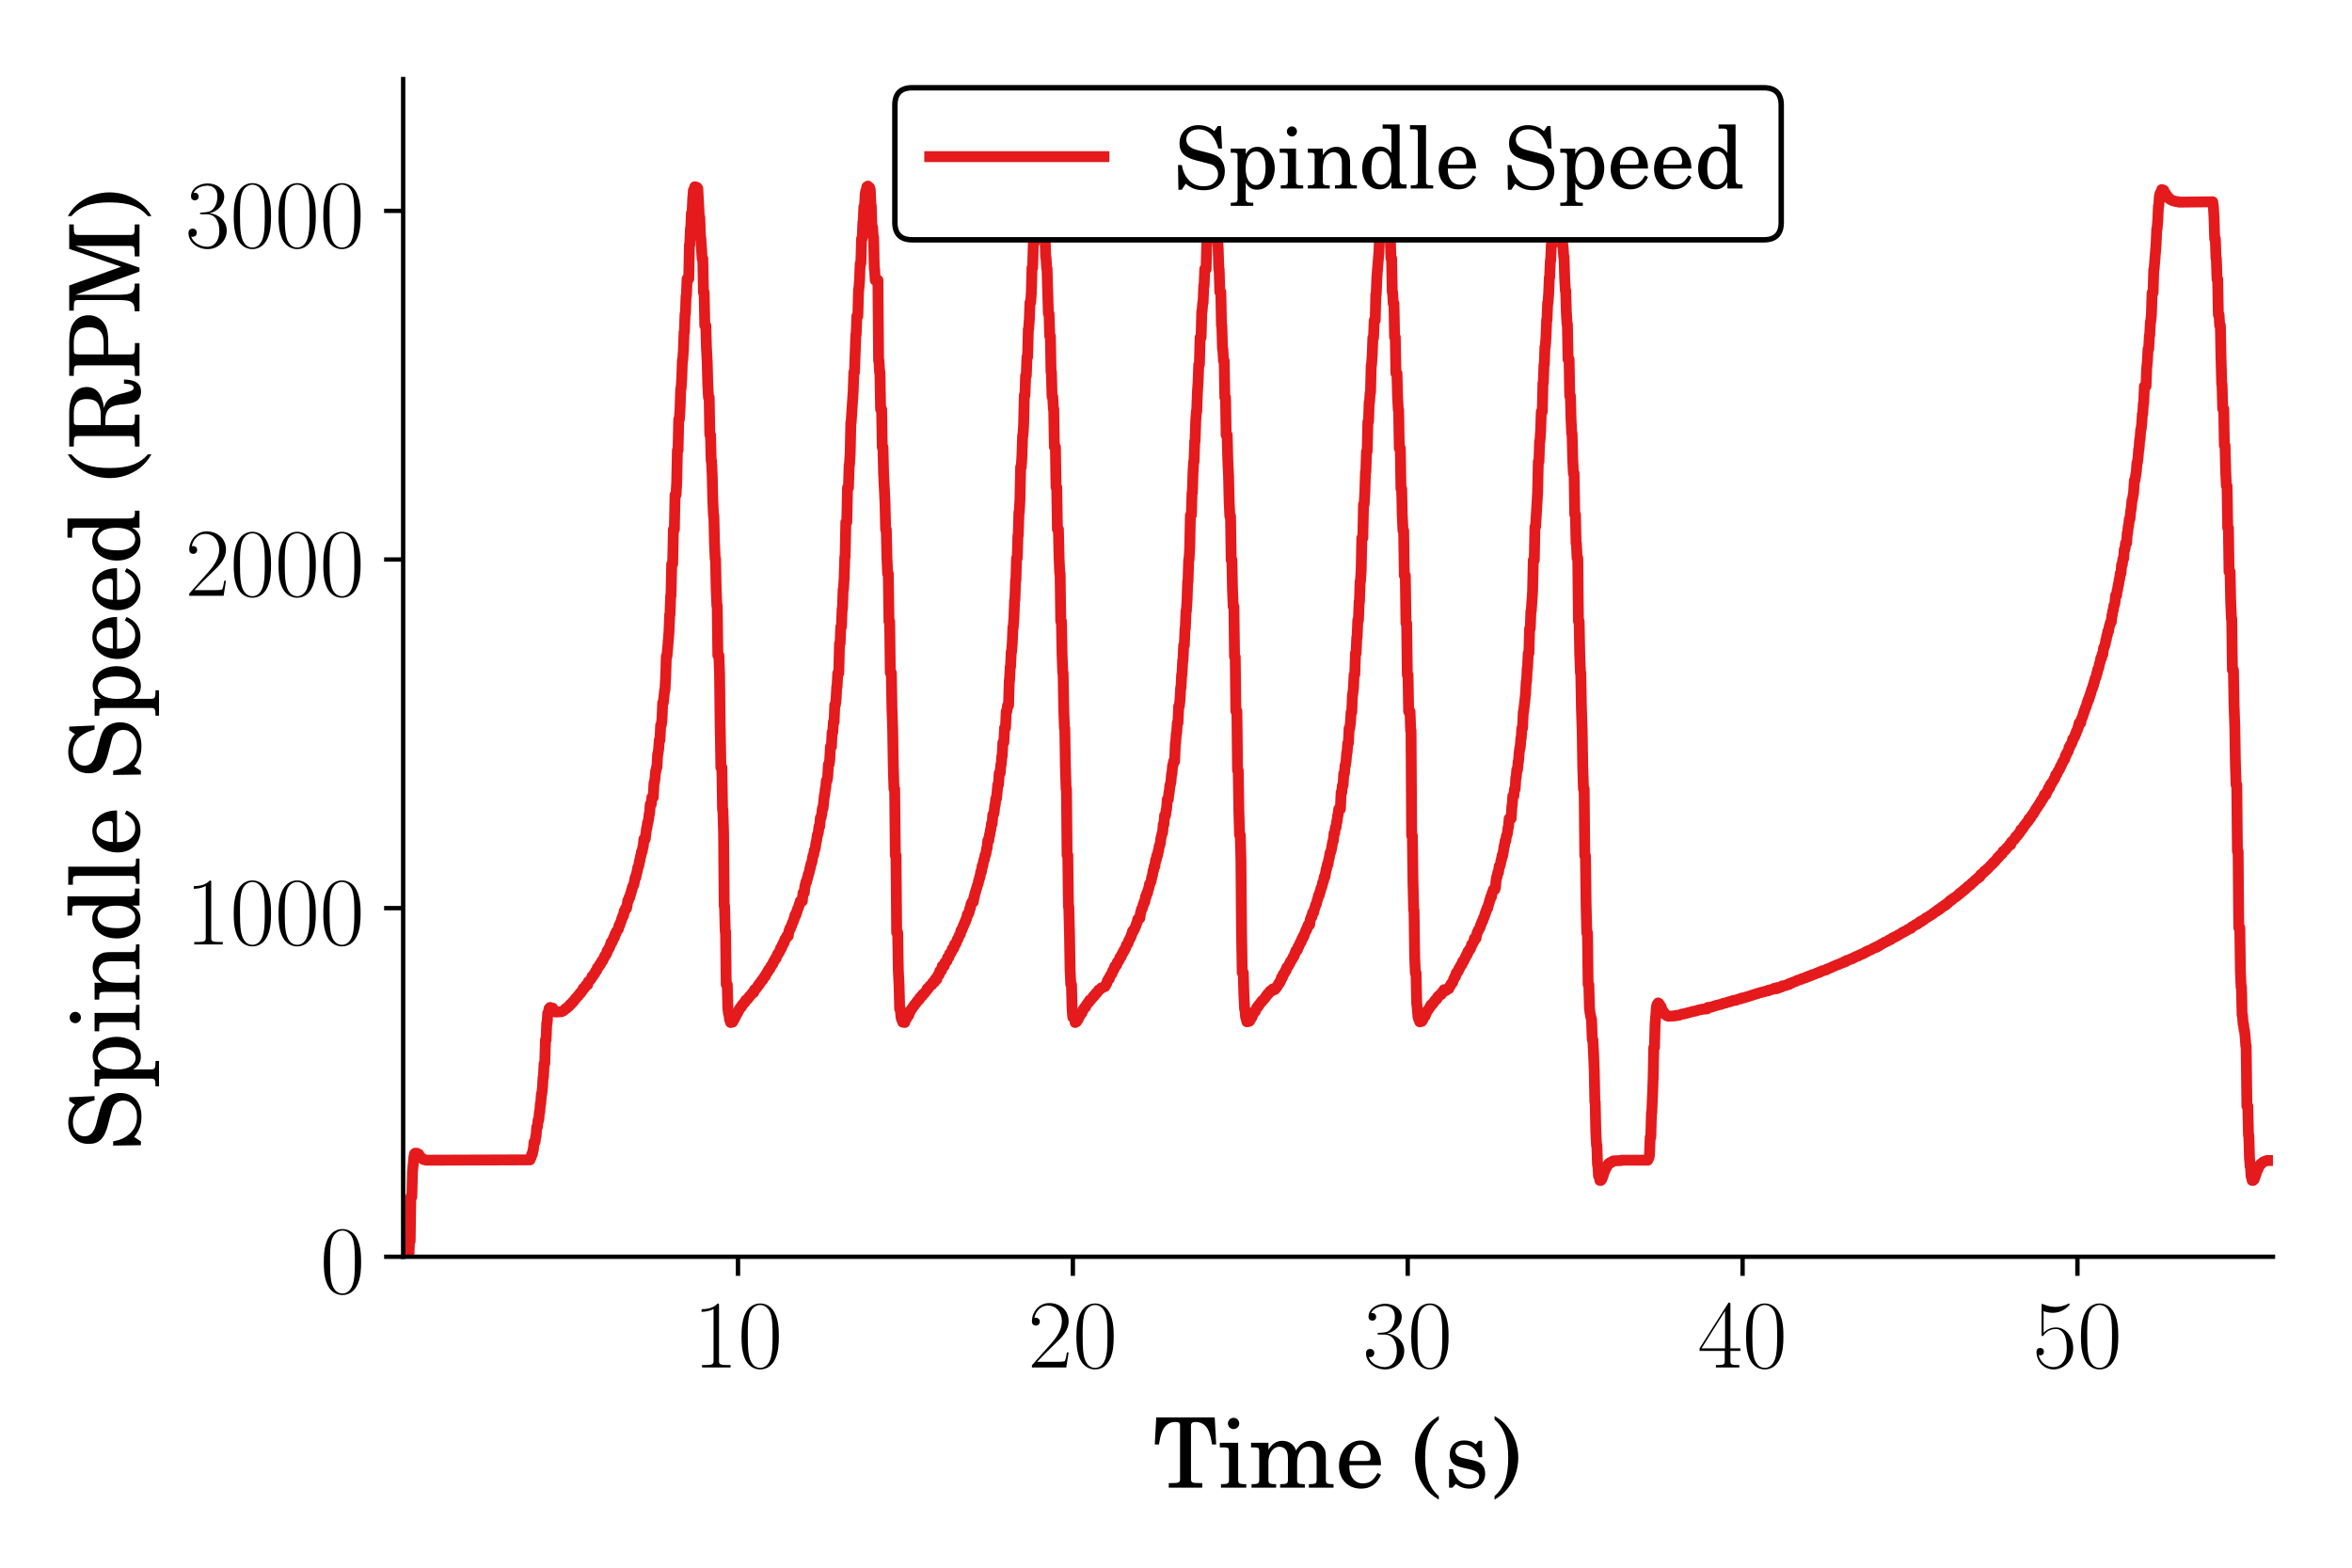 <?xml version="1.0" encoding="utf-8" standalone="no"?>
<!DOCTYPE svg PUBLIC "-//W3C//DTD SVG 1.1//EN"
  "http://www.w3.org/Graphics/SVG/1.1/DTD/svg11.dtd">
<!-- Created with matplotlib (https://matplotlib.org/) -->
<svg height="288pt" version="1.1" viewBox="0 0 432 288" width="432pt" xmlns="http://www.w3.org/2000/svg" xmlns:xlink="http://www.w3.org/1999/xlink">
 <defs>
  <style type="text/css">
*{stroke-linecap:butt;stroke-linejoin:round;}
  </style>
 </defs>
 <g id="figure_1">
  <g id="patch_1">
   <path d="M 0 288 
L 432 288 
L 432 0 
L 0 0 
z
" style="fill:#ffffff;"/>
  </g>
  <g id="axes_1">
   <g id="patch_2">
    <path d="M 74.048 230.88 
L 417.48 230.88 
L 417.48 14.52 
L 74.048 14.52 
z
" style="fill:#ffffff;"/>
   </g>
   <g id="matplotlib.axis_1">
    <g id="xtick_1">
     <g id="line2d_1">
      <defs>
       <path d="M 0 0 
L 0 3.5 
" id="ma2c958ef34" style="stroke:#000000;stroke-width:0.8;"/>
      </defs>
      <g>
       <use style="stroke:#000000;stroke-width:0.8;" x="135.552" xlink:href="#ma2c958ef34" y="230.88"/>
      </g>
     </g>
     <g id="text_1">
      <!-- $10$ -->
      <defs>
       <path d="M 26.594 63.406 
C 26.594 65.5 26.5 65.5 25.094 65.5 
C 21.203 61.188 15.297 59.797 9.703 59.797 
C 9.406 59.797 8.906 59.797 8.797 59.5 
C 8.703 59.297 8.703 59.094 8.703 57 
C 11.797 57 17 57.594 21 59.984 
L 21 7.203 
C 21 3.688 20.797 2.5 12.203 2.5 
L 9.203 2.5 
L 9.203 0 
C 14 0 19 0 23.797 0 
C 28.594 0 33.594 0 38.406 0 
L 38.406 2.5 
L 35.406 2.5 
C 26.797 2.5 26.594 3.594 26.594 7.156 
z
" id="CMR17-49"/>
       <path d="M 42 31.641 
C 42 37.75 41.906 48.125 37.703 56.109 
C 34 63.109 28.094 65.594 22.906 65.594 
C 18.094 65.594 12 63.406 8.203 56.203 
C 4.203 48.719 3.797 39.438 3.797 31.641 
C 3.797 25.953 3.906 17.281 7 9.672 
C 11.297 -0.609 19 -2 22.906 -2 
C 27.5 -2 34.5 -0.109 38.594 9.375 
C 41.594 16.281 42 24.359 42 31.641 
z
M 22.906 -0.406 
C 16.5 -0.406 12.703 5.078 11.297 12.688 
C 10.203 18.562 10.203 27.156 10.203 32.75 
C 10.203 40.438 10.203 46.828 11.5 52.922 
C 13.406 61.391 19 64 22.906 64 
C 27 64 32.297 61.297 34.203 53.125 
C 35.5 47.438 35.594 40.734 35.594 32.75 
C 35.594 26.25 35.594 18.266 34.406 12.375 
C 32.297 1.484 26.406 -0.406 22.906 -0.406 
z
" id="CMR17-48"/>
      </defs>
      <g transform="translate(127.297 251.218)scale(0.18 -0.18)">
       <use transform="scale(0.996)" xlink:href="#CMR17-49"/>
       <use transform="translate(45.69 0)scale(0.996)" xlink:href="#CMR17-48"/>
      </g>
     </g>
    </g>
    <g id="xtick_2">
     <g id="line2d_2">
      <g>
       <use style="stroke:#000000;stroke-width:0.8;" x="197.056" xlink:href="#ma2c958ef34" y="230.88"/>
      </g>
     </g>
     <g id="text_2">
      <!-- $20$ -->
      <defs>
       <path d="M 41.703 15.453 
L 39.906 15.453 
C 38.906 8.375 38.094 7.172 37.703 6.562 
C 37.203 5.766 30 5.766 28.594 5.766 
L 9.406 5.766 
C 13 9.672 20 16.75 28.5 24.953 
C 34.594 30.734 41.703 37.531 41.703 47.422 
C 41.703 59.219 32.297 66 21.797 66 
C 10.797 66 4.094 56.312 4.094 47.344 
C 4.094 43.438 7 42.938 8.203 42.938 
C 9.203 42.938 12.203 43.547 12.203 47.031 
C 12.203 50.109 9.594 51 8.203 51 
C 7.594 51 7 50.906 6.594 50.703 
C 8.5 59.219 14.297 63.406 20.406 63.406 
C 29.094 63.406 34.797 56.516 34.797 47.422 
C 34.797 38.734 29.703 31.25 24 24.75 
L 4.094 2.281 
L 4.094 0 
L 39.297 0 
z
" id="CMR17-50"/>
      </defs>
      <g transform="translate(188.801 251.218)scale(0.18 -0.18)">
       <use transform="scale(0.996)" xlink:href="#CMR17-50"/>
       <use transform="translate(45.69 0)scale(0.996)" xlink:href="#CMR17-48"/>
      </g>
     </g>
    </g>
    <g id="xtick_3">
     <g id="line2d_3">
      <g>
       <use style="stroke:#000000;stroke-width:0.8;" x="258.56" xlink:href="#ma2c958ef34" y="230.88"/>
      </g>
     </g>
     <g id="text_3">
      <!-- $30$ -->
      <defs>
       <path d="M 22.094 33.703 
C 31 33.703 34.906 25.969 34.906 17.031 
C 34.906 5 28.5 0.391 22.703 0.391 
C 17.406 0.391 8.797 3.031 6.094 10.828 
C 6.594 10.625 7.094 10.625 7.594 10.625 
C 10 10.625 11.797 12.219 11.797 14.812 
C 11.797 17.703 9.594 19 7.594 19 
C 5.906 19 3.297 18.203 3.297 14.469 
C 3.297 5.234 12.297 -2 22.906 -2 
C 34 -2 42.5 6.719 42.5 16.953 
C 42.5 26.672 34.5 33.703 25 34.797 
C 32.594 36.375 39.906 43.062 39.906 52.016 
C 39.906 59.688 32 65.297 23 65.297 
C 13.906 65.297 5.906 59.828 5.906 52.016 
C 5.906 48.594 8.5 48 9.797 48 
C 11.906 48 13.703 49.297 13.703 51.891 
C 13.703 54.469 11.906 55.766 9.797 55.766 
C 9.406 55.766 8.906 55.766 8.5 55.578 
C 11.406 61.859 19.297 63 22.797 63 
C 26.297 63 32.906 61.328 32.906 51.875 
C 32.906 49.109 32.5 44.188 29.094 39.844 
C 26.094 36 22.703 36 19.406 35.688 
C 18.906 35.688 16.594 35.453 16.203 35.453 
C 15.5 35.359 15.094 35.266 15.094 34.5 
C 15.094 33.797 15.203 33.703 17.203 33.703 
z
" id="CMR17-51"/>
      </defs>
      <g transform="translate(250.305 251.218)scale(0.18 -0.18)">
       <use transform="scale(0.996)" xlink:href="#CMR17-51"/>
       <use transform="translate(45.69 0)scale(0.996)" xlink:href="#CMR17-48"/>
      </g>
     </g>
    </g>
    <g id="xtick_4">
     <g id="line2d_4">
      <g>
       <use style="stroke:#000000;stroke-width:0.8;" x="320.064" xlink:href="#ma2c958ef34" y="230.88"/>
      </g>
     </g>
     <g id="text_4">
      <!-- $40$ -->
      <defs>
       <path d="M 33.594 64.406 
C 33.594 66.5 33.5 66.5 31.703 66.5 
L 2 19.594 
L 2 17 
L 27.797 17 
L 27.797 7.141 
C 27.797 3.5 27.594 2.5 20.594 2.5 
L 18.703 2.5 
L 18.703 0 
C 21.906 0 27.297 0 30.703 0 
C 34.094 0 39.5 0 42.703 0 
L 42.703 2.5 
L 40.797 2.5 
C 33.797 2.5 33.594 3.5 33.594 7.141 
L 33.594 17 
L 43.797 17 
L 43.797 19.594 
L 33.594 19.594 
z
M 28.094 57.859 
L 28.094 19.594 
L 4 19.594 
z
" id="CMR17-52"/>
      </defs>
      <g transform="translate(311.809 251.218)scale(0.18 -0.18)">
       <use transform="scale(0.996)" xlink:href="#CMR17-52"/>
       <use transform="translate(45.69 0)scale(0.996)" xlink:href="#CMR17-48"/>
      </g>
     </g>
    </g>
    <g id="xtick_5">
     <g id="line2d_5">
      <g>
       <use style="stroke:#000000;stroke-width:0.8;" x="381.568" xlink:href="#ma2c958ef34" y="230.88"/>
      </g>
     </g>
     <g id="text_5">
      <!-- $50$ -->
      <defs>
       <path d="M 11.406 57.688 
C 12.406 57.281 16.5 56 20.703 56 
C 30 56 35.094 61.109 38 64.062 
C 38 64.953 38 65.5 37.406 65.5 
C 37.297 65.5 37.094 65.5 36.297 65.047 
C 32.797 63.406 28.703 62.078 23.703 62.078 
C 20.703 62.078 16.203 62.484 11.297 64.672 
C 10.203 65.172 10 65.172 9.906 65.172 
C 9.406 65.172 9.297 65.062 9.297 63.078 
L 9.297 34.422 
C 9.297 32.641 9.297 32.141 10.297 32.141 
C 10.797 32.141 11 32.344 11.5 33.031 
C 14.703 37.516 19.094 39.406 24.094 39.406 
C 27.594 39.406 35.094 37.219 35.094 20.141 
C 35.094 16.953 35.094 11.172 32.094 6.578 
C 29.594 2.484 25.703 0.391 21.406 0.391 
C 14.797 0.391 8.094 5 6.297 12.719 
C 6.703 12.609 7.5 12.422 7.906 12.422 
C 9.203 12.422 11.703 13.125 11.703 16.219 
C 11.703 18.906 9.797 20 7.906 20 
C 5.594 20 4.094 18.594 4.094 15.797 
C 4.094 7.094 11 -2 21.594 -2 
C 31.906 -2 41.703 6.875 41.703 19.75 
C 41.703 31.719 33.906 41 24.203 41 
C 19.094 41 14.797 39.109 11.406 35.531 
z
" id="CMR17-53"/>
      </defs>
      <g transform="translate(373.313 251.218)scale(0.18 -0.18)">
       <use transform="scale(0.996)" xlink:href="#CMR17-53"/>
       <use transform="translate(45.69 0)scale(0.996)" xlink:href="#CMR17-48"/>
      </g>
     </g>
    </g>
    <g id="text_6">
     <!-- Time (s) -->
     <defs>
      <path d="M 63.297 72 
L 3.406 72 
L 1.906 44.266 
L 6.203 44.266 
C 6.906 49.25 7.797 53.047 8.906 56.234 
C 11.5 63.516 16.297 67.312 23.094 67.312 
C 26.406 67.312 27.797 66.203 27.797 63.719 
L 27.797 12.281 
L 27.797 9.375 
C 27.797 5.188 26.906 4.688 18.797 4.688 
L 16.203 4.688 
L 16.203 0 
L 50.5 0 
L 50.5 4.688 
L 47.906 4.688 
C 39.906 4.688 39 5.188 39 9.375 
L 39 12.281 
L 39 63.719 
C 39 66.203 40.406 67.312 43.703 67.312 
C 49.797 67.312 54.703 63.906 57.203 57.922 
C 58.703 54.25 59.703 49.953 60.5 44.266 
L 64.797 44.266 
z
" id="Century_Schoolbook_L_Roman-84"/>
      <path d="M 20.594 46 
L 1.797 46 
L 1.797 41.219 
L 6.906 41.219 
C 10.594 41.219 11.203 40.516 11.203 36.203 
L 11.203 12.297 
L 11.203 8.297 
C 11.203 4.297 10.094 3.594 3.703 3.594 
L 3 3.594 
L 3 0 
L 28.906 0 
L 28.906 3.594 
L 28.203 3.594 
C 21.703 3.594 20.594 4.281 20.594 8.219 
L 20.594 12.172 
z
M 15.906 71.578 
C 12.703 71.578 10.094 68.984 10.094 65.797 
C 10.094 62.703 12.703 60 15.797 60 
C 19.094 60 21.703 62.594 21.703 65.797 
C 21.703 68.984 19.094 71.578 15.906 71.578 
z
" id="Century_Schoolbook_L_Roman-105"/>
      <path d="M 20.094 46 
L 2.297 46 
L 2.297 41.219 
L 6.406 41.219 
C 10.094 41.219 10.703 40.516 10.703 36.203 
L 10.703 12.297 
L 10.703 8.406 
C 10.703 4.297 9.594 3.594 3.203 3.594 
L 2.797 3.594 
L 2.797 0 
L 28 0 
L 28 3.594 
L 27.594 3.594 
C 21.203 3.594 20.094 4.297 20.094 8.391 
L 20.094 12.281 
L 20.094 26.453 
C 20.094 35.328 25 41.922 31.5 41.922 
C 34.094 41.922 36.906 40.516 38.094 38.625 
C 39.5 36.734 40.094 33.828 40.094 29.734 
L 40.094 12.281 
L 40.094 8.281 
C 40.094 4.297 39 3.594 32.5 3.594 
L 32.094 3.594 
L 32.094 0 
L 57.406 0 
L 57.406 3.594 
L 57 3.594 
C 50.594 3.594 49.5 4.297 49.5 8.281 
L 49.5 12.281 
L 49.5 25.547 
C 49.5 35.531 54 41.922 61 41.922 
C 64.297 41.922 67 40.016 68.297 36.922 
C 69.203 34.734 69.5 32.531 69.5 28.641 
L 69.5 12.281 
L 69.5 8.281 
C 69.5 4.297 68.406 3.594 61.906 3.594 
L 61.5 3.594 
L 61.5 0 
L 86.797 0 
L 86.797 3.594 
L 86.406 3.594 
C 80 3.594 78.906 4.297 78.906 8.391 
L 78.906 12.281 
L 78.906 30.641 
C 78.906 36.828 78.297 38.922 75.703 42.312 
C 72.797 46.016 68.703 48 63.906 48 
C 57.406 48 52.594 44.938 48.297 38.109 
C 46.594 44.047 41.203 48 34.5 48 
C 28.5 48 24 45.141 20.094 38.922 
z
" id="Century_Schoolbook_L_Roman-109"/>
      <path d="M 46.5 23 
C 46.594 37.812 38.094 48.281 25.906 48.281 
C 13.094 48.281 3.5 37.25 3.5 22.344 
C 3.5 8.438 12.594 -1 26.094 -1 
C 35.594 -1 42.406 3.688 46.5 13.188 
L 43 15.094 
C 38.906 7.391 34.703 4.391 28 4.391 
C 22.906 4.391 19.203 6.594 16.594 11 
C 14.797 14 14 17.5 14.094 23 
z
M 14.203 27.297 
C 14.203 30.344 14.594 32.5 15.594 35.25 
C 17.703 41.141 20.906 44 25.703 44 
C 31.797 44 35.797 38.781 35.797 30.922 
C 35.797 28.078 34.906 27.297 31.703 27.297 
z
" id="Century_Schoolbook_L_Roman-101"/>
      <path d="M 27.906 73.453 
C 21.906 69.766 18.703 67.172 15.297 63.172 
C 7.703 54.188 3.594 42.719 3.594 30.641 
C 3.594 19.266 7.203 8.578 13.906 -0.297 
C 17.703 -5.094 21.094 -8.078 27.906 -12.281 
L 27.906 -8.578 
C 17.906 0.203 13.906 11.484 13.906 30.641 
C 13.906 49.797 17.906 60.984 27.906 69.766 
z
" id="Century_Schoolbook_L_Roman-40"/>
      <path d="M 39 48 
L 35.5 48 
L 32.594 44.406 
C 29 47.203 25.406 48.391 20.406 48.391 
C 11.594 48.391 5.797 42.625 5.797 33.953 
C 5.797 30.078 7.094 26.781 9.297 24.812 
C 11.594 22.703 13.906 21.719 19.906 20.312 
L 25.203 19.125 
C 33.094 17.234 35.906 15.234 35.906 11.266 
C 35.906 6.578 31.797 3.297 25.906 3.297 
C 17.5 3.297 11.5 8.766 9.094 18.875 
L 5.094 18.875 
L 5.094 0 
L 8.594 0 
L 12.094 3.906 
C 16.203 0.594 20.797 -1 25.797 -1 
C 35.594 -1 42.094 5.078 42.094 14.344 
C 42.094 18.719 40.703 22.094 37.906 24.391 
C 35.5 26.484 33.5 27.281 27.406 28.562 
L 22.406 29.672 
C 16.906 30.859 16.906 30.859 15.094 31.859 
C 12.906 32.859 11.594 34.938 11.594 37.141 
C 11.594 41.109 15.406 44 20.906 44 
C 24.703 44 27.797 42.703 30.594 40.016 
C 32.797 37.812 33.906 35.828 35.5 31.234 
L 39 31.234 
z
" id="Century_Schoolbook_L_Roman-115"/>
      <path d="M 5.406 -12.281 
C 11.406 -8.578 14.594 -5.984 18 -1.891 
C 25.594 6.984 29.703 18.562 29.703 30.641 
C 29.703 42.016 26.094 52.703 19.406 61.484 
C 15.594 66.375 12.203 69.359 5.406 73.453 
L 5.406 69.766 
C 15.406 60.984 19.406 49.797 19.406 30.641 
C 19.406 11.375 15.406 0.203 5.406 -8.578 
z
" id="Century_Schoolbook_L_Roman-41"/>
     </defs>
     <g transform="translate(211.763 273.246)scale(0.18 -0.18)">
      <use transform="translate(0 -0.292)scale(0.996)" xlink:href="#Century_Schoolbook_L_Roman-84"/>
      <use transform="translate(66.45 -0.292)scale(0.996)" xlink:href="#Century_Schoolbook_L_Roman-105"/>
      <use transform="translate(97.831 -0.292)scale(0.996)" xlink:href="#Century_Schoolbook_L_Roman-109"/>
      <use transform="translate(186.398 -0.292)scale(0.996)" xlink:href="#Century_Schoolbook_L_Roman-101"/>
      <use transform="translate(263.907 -0.292)scale(0.996)" xlink:href="#Century_Schoolbook_L_Roman-40"/>
      <use transform="translate(297.082 -0.292)scale(0.996)" xlink:href="#Century_Schoolbook_L_Roman-115"/>
      <use transform="translate(343.208 -0.292)scale(0.996)" xlink:href="#Century_Schoolbook_L_Roman-41"/>
     </g>
    </g>
   </g>
   <g id="matplotlib.axis_2">
    <g id="ytick_1">
     <g id="line2d_6">
      <defs>
       <path d="M 0 0 
L -3.5 0 
" id="m5bbbd78c5f" style="stroke:#000000;stroke-width:0.8;"/>
      </defs>
      <g>
       <use style="stroke:#000000;stroke-width:0.8;" x="74.048" xlink:href="#m5bbbd78c5f" y="230.88"/>
      </g>
     </g>
     <g id="text_7">
      <!-- $0$ -->
      <g transform="translate(58.793 237.549)scale(0.18 -0.18)">
       <use transform="scale(0.996)" xlink:href="#CMR17-48"/>
      </g>
     </g>
    </g>
    <g id="ytick_2">
     <g id="line2d_7">
      <g>
       <use style="stroke:#000000;stroke-width:0.8;" x="74.048" xlink:href="#m5bbbd78c5f" y="166.832"/>
      </g>
     </g>
     <g id="text_8">
      <!-- $1000$ -->
      <g transform="translate(34.028 173.501)scale(0.18 -0.18)">
       <use transform="scale(0.996)" xlink:href="#CMR17-49"/>
       <use transform="translate(45.69 0)scale(0.996)" xlink:href="#CMR17-48"/>
       <use transform="translate(91.381 0)scale(0.996)" xlink:href="#CMR17-48"/>
       <use transform="translate(137.071 0)scale(0.996)" xlink:href="#CMR17-48"/>
      </g>
     </g>
    </g>
    <g id="ytick_3">
     <g id="line2d_8">
      <g>
       <use style="stroke:#000000;stroke-width:0.8;" x="74.048" xlink:href="#m5bbbd78c5f" y="102.784"/>
      </g>
     </g>
     <g id="text_9">
      <!-- $2000$ -->
      <g transform="translate(34.028 109.453)scale(0.18 -0.18)">
       <use transform="scale(0.996)" xlink:href="#CMR17-50"/>
       <use transform="translate(45.69 0)scale(0.996)" xlink:href="#CMR17-48"/>
       <use transform="translate(91.381 0)scale(0.996)" xlink:href="#CMR17-48"/>
       <use transform="translate(137.071 0)scale(0.996)" xlink:href="#CMR17-48"/>
      </g>
     </g>
    </g>
    <g id="ytick_4">
     <g id="line2d_9">
      <g>
       <use style="stroke:#000000;stroke-width:0.8;" x="74.048" xlink:href="#m5bbbd78c5f" y="38.736"/>
      </g>
     </g>
     <g id="text_10">
      <!-- $3000$ -->
      <g transform="translate(34.028 45.405)scale(0.18 -0.18)">
       <use transform="scale(0.996)" xlink:href="#CMR17-51"/>
       <use transform="translate(45.69 0)scale(0.996)" xlink:href="#CMR17-48"/>
       <use transform="translate(91.381 0)scale(0.996)" xlink:href="#CMR17-48"/>
       <use transform="translate(137.071 0)scale(0.996)" xlink:href="#CMR17-48"/>
      </g>
     </g>
    </g>
    <g id="text_11">
     <!-- Spindle Speed (RPM) -->
     <defs>
      <path d="M 54.594 72 
L 50.906 72 
L 46.906 66.094 
C 42.203 70.594 35.797 73 28.703 73 
C 15.594 73 6.797 64.609 6.797 52.156 
C 6.797 41.281 12.203 35.891 26.906 32.109 
L 36.406 29.703 
C 43.797 27.828 44.5 27.625 46.594 26.031 
C 49.594 23.734 51.203 20.438 51.203 16.547 
C 51.203 12.562 49.703 9.281 46.703 6.594 
C 43.406 3.688 40.094 2.594 34.594 2.594 
C 27.203 2.594 21.906 4.875 17.203 10.031 
C 13 14.703 10.906 19.375 9.406 27 
L 5.094 27 
L 5.5 -1.438 
L 9.406 -1.438 
L 13.906 5.469 
C 20.594 0 26.203 -2 34.906 -2 
C 49.594 -2 59 6.594 59 19.938 
C 59 26.109 56.906 31.406 53 35.203 
C 50.297 37.797 46.406 39.484 38.406 41.484 
L 27.703 44.172 
C 18.797 46.469 14.594 50.359 14.594 56.438 
C 14.594 63.406 20.297 68.203 28.797 68.203 
C 35.797 68.203 41.5 65.188 45.5 59.484 
C 48.406 55.375 50.203 51.156 51.5 46.047 
L 55.797 46.047 
z
" id="Century_Schoolbook_L_Roman-83"/>
      <path d="M 20.094 46 
L 2.797 46 
L 2.797 41.219 
L 6.406 41.219 
C 10.094 41.219 10.703 40.516 10.703 36.219 
L 10.703 -7.75 
L 10.703 -11.719 
C 10.703 -15.719 9.594 -16.406 3.203 -16.406 
L 2.797 -16.406 
L 2.797 -20 
L 28.797 -20 
L 28.797 -16.406 
L 27.703 -16.406 
C 21.203 -16.406 20.094 -15.719 20.094 -11.734 
L 20.094 -7.75 
L 20.094 6.688 
C 23.406 0.906 27.203 -1.391 33.297 -1.391 
C 44.906 -1.391 53.5 9.266 53.5 23.5 
C 53.5 37.266 44.906 48 33.906 48 
C 27.703 48 23.594 45.438 20.094 39.516 
z
M 32.094 42.609 
C 39 42.609 43 35.75 43 24.094 
C 43 11.266 38.906 4 31.797 4 
C 24.703 4 20 11.375 20 22.812 
C 20 35.141 24.5 42.609 32.094 42.609 
z
" id="Century_Schoolbook_L_Roman-112"/>
      <path d="M 20 46 
L 2.703 46 
L 2.703 41.219 
L 6.297 41.219 
C 10 41.219 10.594 40.516 10.594 36.203 
L 10.594 12.297 
L 10.594 8.297 
C 10.594 4.297 9.5 3.594 3.094 3.594 
L 2.703 3.594 
L 2.703 0 
L 28 0 
L 28 3.594 
L 27.594 3.594 
C 21.094 3.594 20 4.297 20 8.281 
L 20 12.281 
L 20 22.656 
C 20 27.547 20.703 32.031 21.797 34.328 
C 23.906 38.828 28.406 41.922 32.703 41.922 
C 35.297 41.922 38.297 40.422 39.797 38.422 
C 41.297 36.328 42 33.234 42 28.438 
L 42 12.281 
L 42 8.281 
C 42 4.297 40.906 3.594 34.406 3.594 
L 34 3.594 
L 34 0 
L 59.297 0 
L 59.297 3.594 
L 58.906 3.594 
C 52.5 3.594 51.406 4.297 51.406 8.281 
L 51.406 12.281 
L 51.406 27.953 
C 51.406 35.125 51.094 36.922 49.297 40.328 
C 46.797 45.109 41.703 48 35.797 48 
C 29.406 48 24.406 45.047 20 38.516 
z
" id="Century_Schoolbook_L_Roman-110"/>
      <path d="M 38 0 
L 55.406 0 
L 55.406 4.703 
L 53.594 4.703 
C 48.203 4.703 47.406 5.703 47.406 11.969 
L 47.406 73.781 
L 27.797 73.781 
L 27.797 69 
L 33.703 69 
C 37.297 69 38 68.281 38 63.922 
L 38 41 
C 34.297 46.094 30 48.391 24.203 48.391 
C 12.906 48.391 4.297 37.547 4.297 23.203 
C 4.297 9.062 12.594 -1 24.203 -1 
C 30.5 -1 34.797 1.672 38 7.594 
z
M 26.203 43 
C 30.297 43 34.203 40.031 36 35.438 
C 37.203 32.453 37.906 28.281 37.906 23.516 
C 37.906 11.969 33.297 4.391 26.094 4.391 
C 19.094 4.391 14.797 10.969 14.797 22.016 
C 14.797 27.891 15.406 32.359 16.703 35.734 
C 18.406 40.125 22.094 43 26.203 43 
z
" id="Century_Schoolbook_L_Roman-100"/>
      <path d="M 20.406 73 
L 1.906 73 
L 1.906 68.219 
L 6.797 68.219 
C 10.406 68.219 11 67.516 11 63.219 
L 11 12.281 
L 11 8.281 
C 11 4.297 9.906 3.594 3.5 3.594 
L 2.797 3.594 
L 2.797 0 
L 28.703 0 
L 28.703 3.594 
L 28 3.594 
C 21.5 3.594 20.406 4.297 20.406 8.25 
L 20.406 12.219 
z
" id="Century_Schoolbook_L_Roman-108"/>
      <path d="M 24.594 35 
L 30.406 35 
C 34.297 35 38.297 33.797 40.5 31.984 
C 43.406 29.688 44.906 26.078 45.594 19.469 
L 46.094 14.344 
C 47.297 3.016 51 -1.594 58.906 -1.594 
C 67.094 -1.594 71 3.922 71.297 15.922 
L 67.094 15.922 
C 66.703 9 65.5 6 62.797 6 
C 60.5 6 59.5 7.703 57.797 14.625 
L 56.203 20.938 
C 54 30.172 50.094 34.375 42.297 36.391 
C 56.703 38.391 63.594 44.141 63.594 54.188 
C 63.594 65.531 54 72 37.203 72 
L 2.594 72 
L 2.594 67.312 
L 4.406 67.312 
C 12.5 67.312 13.406 66.812 13.406 62.609 
L 13.406 59.734 
L 13.406 12.172 
L 13.406 9.375 
C 13.406 5.188 12.5 4.688 4.406 4.688 
L 2.594 4.688 
L 2.594 0 
L 35.406 0 
L 35.406 4.688 
L 33.594 4.688 
C 25.5 4.688 24.594 5.188 24.594 9.391 
L 24.594 12.188 
z
M 24.594 39.688 
L 24.594 61.625 
C 24.594 65.625 24.703 65.922 25.703 66.719 
C 26.5 67.312 27.203 67.312 31.5 67.312 
L 36.906 67.312 
C 46.797 67.312 51.297 63.125 51.297 54.094 
C 51.297 49.016 50 45.141 47.406 43.062 
C 44.906 40.984 40.406 39.688 35.594 39.688 
z
" id="Century_Schoolbook_L_Roman-82"/>
      <path d="M 24.797 32 
L 36.094 32 
C 45.094 32 49.797 32.703 53.797 34.594 
C 60.906 38 64.906 44.359 64.906 52.25 
C 64.906 59.844 61.406 65.609 54.797 68.906 
C 50.906 70.906 44.703 72 37.797 72 
L 2.797 72 
L 2.797 67.312 
L 4.594 67.312 
C 12.703 67.312 13.594 66.812 13.594 62.609 
L 13.594 59.734 
L 13.594 12.281 
L 13.594 9.375 
C 13.594 5.188 12.703 4.688 4.594 4.688 
L 2.797 4.688 
L 2.797 0 
L 36.406 0 
L 36.406 4.688 
L 33.797 4.688 
C 25.703 4.688 24.797 5.188 24.797 9.375 
L 24.797 12.266 
z
M 24.797 36.703 
L 24.797 62.219 
C 24.797 66.812 25.406 67.312 30.906 67.312 
L 37.297 67.312 
C 47.703 67.312 52.594 62.422 52.594 51.859 
C 52.594 41.594 47.5 36.703 36.906 36.703 
z
" id="Century_Schoolbook_L_Roman-80"/>
      <path d="M 28.703 72 
L 2.906 72 
L 2.906 67.312 
L 4.797 67.312 
C 12.906 67.312 13.797 66.812 13.797 62.594 
L 13.797 59.703 
L 13.797 21.391 
C 13.797 7.781 11.797 4.891 2.203 4.891 
L 2.203 0 
L 30.703 0 
L 30.703 4.891 
C 21.203 4.891 19.203 7.781 19.203 21.406 
L 19.203 65.625 
L 43 0 
L 47 0 
L 69.297 65.625 
L 69.297 12.453 
L 69.297 9.562 
C 69.297 5.297 68.406 4.891 60.297 4.891 
L 58.5 4.891 
L 58.5 0 
L 91.297 0 
L 91.297 4.891 
L 89.5 4.891 
C 81.406 4.891 80.5 5.297 80.5 9.562 
L 80.5 12.453 
L 80.5 59.75 
L 80.5 62.625 
C 80.5 66.812 81.406 67.312 89.5 67.312 
L 91.297 67.312 
L 91.297 72 
L 66.203 72 
L 47.906 18.844 
z
" id="Century_Schoolbook_L_Roman-77"/>
     </defs>
     <g transform="translate(25.338 211.367)rotate(-90)scale(0.18 -0.18)">
      <use transform="translate(0 -1.571)scale(0.996)" xlink:href="#Century_Schoolbook_L_Roman-83"/>
      <use transform="translate(62.764 -1.571)scale(0.996)" xlink:href="#Century_Schoolbook_L_Roman-112"/>
      <use transform="translate(119.949 -1.571)scale(0.996)" xlink:href="#Century_Schoolbook_L_Roman-105"/>
      <use transform="translate(151.331 -1.571)scale(0.996)" xlink:href="#Century_Schoolbook_L_Roman-110"/>
      <use transform="translate(212.202 -1.571)scale(0.996)" xlink:href="#Century_Schoolbook_L_Roman-100"/>
      <use transform="translate(269.388 -1.571)scale(0.996)" xlink:href="#Century_Schoolbook_L_Roman-108"/>
      <use transform="translate(300.769 -1.571)scale(0.996)" xlink:href="#Century_Schoolbook_L_Roman-101"/>
      <use transform="translate(378.278 -1.571)scale(0.996)" xlink:href="#Century_Schoolbook_L_Roman-83"/>
      <use transform="translate(441.042 -1.571)scale(0.996)" xlink:href="#Century_Schoolbook_L_Roman-112"/>
      <use transform="translate(498.227 -1.571)scale(0.996)" xlink:href="#Century_Schoolbook_L_Roman-101"/>
      <use transform="translate(548.04 -1.571)scale(0.996)" xlink:href="#Century_Schoolbook_L_Roman-101"/>
      <use transform="translate(597.853 -1.571)scale(0.996)" xlink:href="#Century_Schoolbook_L_Roman-100"/>
      <use transform="translate(682.734 -1.571)scale(0.996)" xlink:href="#Century_Schoolbook_L_Roman-40"/>
      <use transform="translate(715.909 -1.571)scale(0.996)" xlink:href="#Century_Schoolbook_L_Roman-82"/>
      <use transform="translate(787.839 -1.571)scale(0.996)" xlink:href="#Century_Schoolbook_L_Roman-80"/>
      <use transform="translate(854.289 -1.571)scale(0.996)" xlink:href="#Century_Schoolbook_L_Roman-77"/>
      <use transform="translate(948.336 -1.571)scale(0.996)" xlink:href="#Century_Schoolbook_L_Roman-41"/>
     </g>
    </g>
   </g>
   <g id="line2d_10">
    <path clip-path="url(#p60e1734d0e)" d="M 74.048 230.88 
L 75.088 230.88 
L 75.211 227.998 
L 75.334 227.998 
L 75.451 219.864 
L 75.641 219.864 
L 75.758 215.252 
L 75.764 215.252 
L 75.881 214.035 
L 75.887 214.035 
L 76.004 212.626 
L 76.01 212.626 
L 76.127 211.986 
L 76.133 211.986 
L 76.25 211.858 
L 76.564 211.858 
L 76.681 212.05 
L 76.933 212.05 
L 77.062 212.498 
L 77.179 212.498 
L 77.296 212.69 
L 77.486 212.754 
L 77.603 212.819 
L 77.671 212.883 
L 77.794 213.011 
L 78.163 213.075 
L 78.28 213.139 
L 97.352 213.075 
L 97.481 212.69 
L 97.537 212.69 
L 97.66 212.05 
L 97.783 212.05 
L 97.906 211.217 
L 97.967 211.217 
L 98.096 209.808 
L 98.275 209.808 
L 98.398 208.783 
L 98.459 208.783 
L 98.588 207.054 
L 98.705 207.054 
L 98.828 205.773 
L 98.951 205.773 
L 99.074 204.3 
L 99.136 204.3 
L 99.259 202.699 
L 99.32 202.699 
L 99.443 200.97 
L 99.505 200.97 
L 99.622 200.009 
L 99.628 200.009 
L 99.751 197.895 
L 99.812 197.895 
L 99.935 195.397 
L 100.058 195.397 
L 100.187 191.042 
L 100.304 191.042 
L 100.421 187.968 
L 100.489 187.968 
L 100.606 186.111 
L 100.735 186.111 
L 100.852 185.278 
L 100.919 185.278 
L 101.036 185.086 
L 101.288 185.15 
L 101.405 185.214 
L 101.534 185.214 
L 101.664 185.662 
L 101.903 185.726 
L 102.033 185.918 
L 103.134 185.854 
L 103.25 185.79 
L 103.441 185.726 
L 103.558 185.598 
L 103.687 185.534 
L 103.816 185.342 
L 103.995 185.278 
L 104.111 185.214 
L 104.118 185.214 
L 104.234 185.022 
L 104.425 184.958 
L 104.542 184.766 
L 104.61 184.766 
L 104.733 184.509 
L 104.917 184.445 
L 105.034 184.317 
L 105.04 184.317 
L 105.163 184.061 
L 105.28 183.997 
L 105.348 183.997 
L 105.471 183.741 
L 105.532 183.741 
L 105.655 183.485 
L 105.778 183.421 
L 105.895 183.228 
L 105.963 183.164 
L 106.08 183.036 
L 106.147 183.036 
L 106.27 182.78 
L 106.387 182.716 
L 106.393 182.716 
L 106.516 182.46 
L 106.639 182.46 
L 106.762 182.204 
L 106.824 182.204 
L 106.947 181.947 
L 107.008 181.947 
L 107.137 181.563 
L 107.316 181.563 
L 107.439 181.307 
L 107.5 181.307 
L 107.623 180.987 
L 107.931 180.923 
L 108.06 180.346 
L 108.115 180.346 
L 108.232 180.218 
L 108.238 180.218 
L 108.355 180.09 
L 108.361 180.09 
L 108.478 179.962 
L 108.484 179.962 
L 108.601 179.77 
L 108.607 179.77 
L 108.737 179.386 
L 108.853 179.386 
L 108.97 179.193 
L 108.976 179.193 
L 109.099 178.937 
L 109.161 178.937 
L 109.278 178.745 
L 109.284 178.745 
L 109.401 178.425 
L 109.407 178.425 
L 109.524 178.297 
L 109.591 178.297 
L 109.727 177.784 
L 109.837 177.784 
L 109.96 177.528 
L 110.022 177.528 
L 110.139 177.208 
L 110.268 177.208 
L 110.391 176.824 
L 110.452 176.824 
L 110.569 176.503 
L 110.699 176.503 
L 110.815 176.183 
L 110.822 176.183 
L 110.938 175.991 
L 110.945 175.991 
L 111.068 175.607 
L 111.129 175.607 
L 111.246 175.479 
L 111.252 175.479 
L 111.369 175.286 
L 111.375 175.286 
L 111.504 174.71 
L 111.621 174.71 
L 111.744 174.326 
L 111.806 174.326 
L 111.922 174.134 
L 111.929 174.134 
L 112.052 173.685 
L 112.113 173.685 
L 112.242 173.109 
L 112.421 173.109 
L 112.544 172.661 
L 112.605 172.661 
L 112.728 172.212 
L 112.851 172.212 
L 112.98 171.572 
L 113.097 171.572 
L 113.22 171.123 
L 113.282 171.123 
L 113.399 170.931 
L 113.405 170.931 
L 113.522 170.675 
L 113.589 170.675 
L 113.718 169.971 
L 113.835 169.971 
L 113.952 169.522 
L 113.958 169.522 
L 114.075 169.266 
L 114.081 169.266 
L 114.204 168.754 
L 114.266 168.754 
L 114.389 168.241 
L 114.512 168.241 
L 114.641 167.409 
L 114.758 167.409 
L 114.881 166.896 
L 115.065 166.896 
L 115.182 166.32 
L 115.188 166.32 
L 115.317 165.423 
L 115.434 165.423 
L 115.551 164.847 
L 115.68 164.847 
L 115.803 164.206 
L 115.865 164.206 
L 115.988 163.566 
L 116.049 163.566 
L 116.172 162.925 
L 116.234 162.925 
L 116.351 162.541 
L 116.418 162.541 
L 116.535 161.9 
L 116.541 161.9 
L 116.658 161.196 
L 116.787 161.196 
L 116.904 160.491 
L 116.91 160.491 
L 117.027 160.107 
L 117.033 160.107 
L 117.156 159.339 
L 117.218 159.339 
L 117.335 158.954 
L 117.341 158.954 
L 117.458 158.122 
L 117.525 158.122 
L 117.642 157.289 
L 117.71 157.289 
L 117.827 156.456 
L 117.956 156.456 
L 118.079 155.56 
L 118.14 155.56 
L 118.27 154.151 
L 118.51 154.151 
L 118.626 153.19 
L 118.633 153.19 
L 118.756 152.165 
L 118.817 152.165 
L 118.94 151.14 
L 119.002 151.14 
L 119.118 150.564 
L 119.125 150.564 
L 119.248 149.475 
L 119.309 149.475 
L 119.438 147.746 
L 119.617 147.746 
L 119.74 146.465 
L 119.986 146.465 
L 120.121 143.839 
L 120.17 143.839 
L 120.287 143.134 
L 120.293 143.134 
L 120.416 141.661 
L 120.478 141.661 
L 120.594 140.957 
L 120.662 140.957 
L 120.791 138.523 
L 120.847 138.523 
L 120.964 137.69 
L 120.97 137.69 
L 121.093 135.961 
L 121.216 135.961 
L 121.345 133.207 
L 121.462 133.207 
L 121.579 132.246 
L 121.585 132.246 
L 121.714 129.108 
L 121.831 129.108 
L 121.948 127.955 
L 121.954 127.955 
L 122.071 126.802 
L 122.138 126.802 
L 122.255 124.432 
L 122.261 124.432 
L 122.39 120.526 
L 122.507 120.526 
L 122.624 119.117 
L 122.63 119.117 
L 122.747 117.643 
L 122.753 117.643 
L 122.87 116.106 
L 122.876 116.106 
L 122.999 112.904 
L 123.061 112.904 
L 123.184 109.445 
L 123.245 109.445 
L 123.374 103.617 
L 123.553 103.617 
L 123.682 97.276 
L 123.86 97.276 
L 123.99 90.935 
L 124.168 90.935 
L 124.285 88.822 
L 124.291 88.822 
L 124.42 82.737 
L 124.537 82.737 
L 124.666 77.037 
L 124.783 77.037 
L 124.9 75.18 
L 124.906 75.18 
L 125.029 71.465 
L 125.09 71.465 
L 125.207 69.672 
L 125.213 69.672 
L 125.336 66.149 
L 125.398 66.149 
L 125.515 64.42 
L 125.521 64.42 
L 125.644 61.025 
L 125.705 61.025 
L 125.822 57.695 
L 125.89 57.695 
L 126.013 54.364 
L 126.074 54.364 
L 126.197 51.226 
L 126.505 51.226 
L 126.622 45.013 
L 126.69 45.013 
L 126.813 42.003 
L 126.874 42.003 
L 126.997 39.121 
L 127.12 39.121 
L 127.237 36.431 
L 127.243 36.431 
L 127.36 34.958 
L 127.489 34.958 
L 127.606 34.317 
L 127.92 34.381 
L 128.036 34.445 
L 128.043 34.445 
L 128.159 34.637 
L 128.166 34.637 
L 128.442 39.953 
L 128.535 39.953 
L 128.658 43.732 
L 128.719 43.732 
L 128.836 45.59 
L 128.842 45.59 
L 128.959 47.511 
L 129.088 47.511 
L 129.205 53.724 
L 129.334 53.724 
L 129.451 59.808 
L 129.642 59.808 
L 129.759 64.035 
L 129.765 64.035 
L 129.882 66.277 
L 129.888 66.277 
L 130.005 70.76 
L 130.011 70.76 
L 130.128 73.002 
L 130.257 73.002 
L 130.374 79.855 
L 130.503 79.855 
L 130.62 84.659 
L 130.687 84.659 
L 130.804 87.157 
L 130.81 87.157 
L 130.927 92.152 
L 130.933 92.152 
L 131.05 94.714 
L 131.118 94.714 
L 131.235 99.966 
L 131.241 99.966 
L 131.358 102.656 
L 131.425 102.656 
L 131.542 108.292 
L 131.548 108.292 
L 131.665 111.239 
L 131.733 111.239 
L 131.85 120.397 
L 132.04 120.397 
L 132.157 123.6 
L 132.163 123.6 
L 132.28 133.783 
L 132.286 133.783 
L 132.409 141.021 
L 132.594 141.021 
L 132.711 148.771 
L 132.778 148.771 
L 132.895 152.87 
L 132.901 152.87 
L 133.018 166.448 
L 133.086 166.448 
L 133.203 171.123 
L 133.27 171.123 
L 133.387 180.859 
L 133.578 180.859 
L 133.695 185.406 
L 133.701 185.406 
L 133.818 186.239 
L 133.885 186.239 
L 134.002 187.327 
L 134.07 187.327 
L 134.187 187.84 
L 134.562 187.776 
L 134.685 187.456 
L 134.747 187.456 
L 134.863 187.135 
L 134.931 187.135 
L 135.048 186.879 
L 135.054 186.879 
L 135.183 186.495 
L 135.239 186.495 
L 135.355 186.175 
L 135.423 186.175 
L 135.54 185.982 
L 135.546 185.982 
L 135.669 185.598 
L 135.731 185.598 
L 135.854 185.278 
L 135.915 185.278 
L 136.038 185.022 
L 136.161 185.022 
L 136.29 184.637 
L 136.407 184.637 
L 136.53 184.381 
L 136.592 184.381 
L 136.715 184.125 
L 136.838 184.125 
L 136.967 183.741 
L 137.145 183.677 
L 137.262 183.549 
L 137.33 183.549 
L 137.453 183.292 
L 137.514 183.292 
L 137.637 183.036 
L 137.754 182.972 
L 137.76 182.972 
L 137.877 182.844 
L 137.883 182.844 
L 138 182.716 
L 138.006 182.716 
L 138.129 182.46 
L 138.191 182.46 
L 138.308 182.332 
L 138.437 182.332 
L 138.572 181.819 
L 138.744 181.755 
L 138.861 181.627 
L 138.867 181.627 
L 138.984 181.499 
L 138.99 181.499 
L 139.113 181.243 
L 139.175 181.243 
L 139.298 180.923 
L 139.482 180.859 
L 139.599 180.538 
L 139.667 180.538 
L 139.79 180.282 
L 139.851 180.282 
L 139.974 180.026 
L 140.097 180.026 
L 140.214 179.706 
L 140.22 179.706 
L 140.337 179.578 
L 140.343 179.578 
L 140.466 179.321 
L 140.589 179.321 
L 140.712 178.937 
L 140.829 178.809 
L 140.835 178.809 
L 140.958 178.553 
L 141.02 178.553 
L 141.143 178.169 
L 141.327 178.105 
L 141.444 177.912 
L 141.45 177.912 
L 141.573 177.528 
L 141.635 177.528 
L 141.758 177.272 
L 141.819 177.272 
L 141.936 177.08 
L 141.942 177.08 
L 142.066 176.696 
L 142.127 176.696 
L 142.25 176.375 
L 142.312 176.375 
L 142.428 176.055 
L 142.558 176.055 
L 142.681 175.671 
L 142.81 175.286 
L 142.927 175.286 
L 143.043 174.966 
L 143.111 174.966 
L 143.228 174.774 
L 143.234 174.774 
L 143.363 174.198 
L 143.542 174.198 
L 143.671 173.621 
L 143.788 173.621 
L 143.904 173.173 
L 144.034 173.173 
L 144.163 172.532 
L 144.28 172.532 
L 144.397 172.34 
L 144.403 172.34 
L 144.526 171.956 
L 144.772 171.956 
L 144.901 171.059 
L 144.956 171.059 
L 145.079 170.547 
L 145.202 170.547 
L 145.325 170.099 
L 145.387 170.099 
L 145.51 169.586 
L 145.571 169.586 
L 145.688 169.33 
L 145.694 169.33 
L 145.817 168.818 
L 145.879 168.818 
L 146.008 168.113 
L 146.186 168.113 
L 146.303 167.537 
L 146.371 167.537 
L 146.494 166.96 
L 146.555 166.96 
L 146.672 166.704 
L 146.678 166.704 
L 146.801 166.128 
L 146.863 166.128 
L 146.986 165.551 
L 147.355 165.551 
L 147.502 164.014 
L 147.724 164.014 
L 147.841 162.733 
L 147.908 162.733 
L 148.025 162.029 
L 148.154 162.029 
L 148.277 161.324 
L 148.339 161.324 
L 148.456 160.62 
L 148.523 160.62 
L 148.64 160.171 
L 148.646 160.171 
L 148.769 159.467 
L 148.831 159.467 
L 148.954 158.698 
L 149.015 158.698 
L 149.132 158.314 
L 149.138 158.314 
L 149.255 157.481 
L 149.261 157.481 
L 149.378 157.033 
L 149.446 157.033 
L 149.563 156.2 
L 149.63 156.2 
L 149.747 155.752 
L 149.753 155.752 
L 149.87 154.855 
L 149.876 154.855 
L 149.993 154.343 
L 150 154.343 
L 150.123 153.382 
L 150.184 153.382 
L 150.301 152.934 
L 150.307 152.934 
L 150.424 151.845 
L 150.553 151.845 
L 150.682 150.244 
L 150.799 150.244 
L 150.916 149.667 
L 150.922 149.667 
L 151.045 148.514 
L 151.168 148.514 
L 151.285 147.298 
L 151.291 147.298 
L 151.414 146.081 
L 151.476 146.081 
L 151.599 144.8 
L 151.66 144.8 
L 151.783 143.391 
L 151.906 143.391 
L 152.023 142.686 
L 152.029 142.686 
L 152.158 140.444 
L 152.275 140.444 
L 152.392 139.676 
L 152.398 139.676 
L 152.527 137.178 
L 152.706 137.178 
L 152.835 134.552 
L 152.952 134.552 
L 153.075 132.631 
L 153.198 132.631 
L 153.327 129.492 
L 153.444 129.492 
L 153.561 128.468 
L 153.567 128.468 
L 153.69 126.162 
L 153.751 126.162 
L 153.874 123.664 
L 154.059 123.664 
L 154.194 118.22 
L 154.305 118.22 
L 154.428 115.146 
L 154.551 115.146 
L 154.674 111.879 
L 154.735 111.879 
L 154.858 108.292 
L 154.92 108.292 
L 155.037 106.371 
L 155.043 106.371 
L 155.166 102.336 
L 155.227 102.336 
L 155.356 95.931 
L 155.535 95.931 
L 155.664 89.59 
L 155.842 89.59 
L 155.965 85.427 
L 156.027 85.427 
L 156.144 83.442 
L 156.15 83.442 
L 156.279 77.614 
L 156.334 77.614 
L 156.451 75.756 
L 156.457 75.756 
L 156.574 73.899 
L 156.58 73.899 
L 156.697 72.041 
L 156.703 72.041 
L 156.826 68.391 
L 156.949 68.391 
L 157.066 64.932 
L 157.072 64.932 
L 157.195 61.473 
L 157.257 61.473 
L 157.38 58.079 
L 157.564 58.079 
L 157.694 53.147 
L 157.749 53.147 
L 157.866 51.61 
L 157.872 51.61 
L 157.995 48.408 
L 158.118 48.408 
L 158.247 43.86 
L 158.364 43.86 
L 158.487 40.85 
L 158.549 40.85 
L 158.672 37.968 
L 158.795 37.968 
L 158.911 35.662 
L 158.918 35.662 
L 159.034 35.022 
L 159.102 35.022 
L 159.219 34.317 
L 159.348 34.253 
L 159.41 34.189 
L 159.416 34.317 
L 159.453 34.317 
L 159.533 34.317 
L 159.649 34.445 
L 159.717 34.445 
L 159.834 34.83 
L 159.84 34.83 
L 159.969 37.84 
L 160.025 37.84 
L 160.148 41.747 
L 160.271 41.747 
L 160.388 43.604 
L 160.455 43.604 
L 160.584 49.432 
L 160.64 49.432 
L 160.757 51.482 
L 161.255 51.482 
L 161.372 66.213 
L 161.439 66.213 
L 161.556 68.391 
L 161.624 68.391 
L 161.741 75.18 
L 161.931 75.18 
L 162.048 82.161 
L 162.177 82.161 
L 162.294 87.093 
L 162.3 87.093 
L 162.417 89.59 
L 162.423 89.59 
L 162.54 92.152 
L 162.546 92.152 
L 162.669 97.276 
L 162.792 97.276 
L 162.909 102.656 
L 162.915 102.656 
L 163.032 105.41 
L 163.161 105.41 
L 163.278 114.185 
L 163.407 114.185 
L 163.524 123.6 
L 163.715 123.6 
L 163.832 130.325 
L 163.838 130.325 
L 163.955 133.848 
L 163.961 133.848 
L 164.078 141.149 
L 164.084 141.149 
L 164.201 144.928 
L 164.33 144.928 
L 164.447 157.161 
L 164.576 157.161 
L 164.693 171.316 
L 164.883 171.316 
L 165 178.425 
L 165.006 178.425 
L 165.123 180.859 
L 165.129 180.859 
L 165.246 185.342 
L 165.375 185.342 
L 165.492 186.879 
L 165.498 186.879 
L 165.615 187.327 
L 165.683 187.327 
L 165.8 187.776 
L 166.175 187.84 
L 166.304 187.263 
L 166.421 187.263 
L 166.538 187.071 
L 166.544 187.071 
L 166.667 186.687 
L 166.79 186.687 
L 166.907 186.495 
L 166.913 186.495 
L 167.03 186.111 
L 167.036 186.111 
L 167.159 185.79 
L 167.221 185.79 
L 167.337 185.47 
L 167.405 185.47 
L 167.522 185.278 
L 167.528 185.278 
L 167.651 185.022 
L 167.713 185.022 
L 167.836 184.766 
L 167.897 184.766 
L 168.02 184.509 
L 168.082 184.509 
L 168.199 184.381 
L 168.205 184.381 
L 168.328 184.125 
L 168.389 184.125 
L 168.512 183.869 
L 168.574 183.869 
L 168.691 183.677 
L 168.82 183.677 
L 168.949 183.292 
L 169.066 183.292 
L 169.189 183.036 
L 169.373 182.972 
L 169.496 182.652 
L 169.681 182.588 
L 169.798 182.46 
L 169.865 182.396 
L 169.982 182.204 
L 170.05 182.14 
L 170.167 182.012 
L 170.173 182.012 
L 170.302 181.627 
L 170.48 181.627 
L 170.603 181.371 
L 170.665 181.371 
L 170.788 181.115 
L 170.849 181.115 
L 170.966 180.987 
L 171.157 180.923 
L 171.28 180.538 
L 171.341 180.538 
L 171.403 180.41 
L 171.452 180.474 
L 171.649 180.41 
L 171.766 179.898 
L 171.833 179.898 
L 171.895 179.77 
L 171.944 179.898 
L 172.079 179.898 
L 172.202 179.321 
L 172.264 179.321 
L 172.381 179.001 
L 172.51 179.065 
L 172.633 178.361 
L 172.756 178.361 
L 172.817 178.233 
L 172.867 178.297 
L 172.94 178.297 
L 173.076 177.464 
L 173.432 177.464 
L 173.556 176.824 
L 173.617 176.824 
L 173.734 176.631 
L 173.925 176.567 
L 174.041 175.927 
L 174.294 175.863 
L 174.417 175.222 
L 174.54 175.222 
L 174.656 175.094 
L 174.663 175.094 
L 174.779 174.838 
L 174.786 174.838 
L 174.902 174.326 
L 175.093 174.326 
L 175.21 174.134 
L 175.216 174.134 
L 175.333 173.493 
L 175.462 173.493 
L 175.579 173.365 
L 175.585 173.365 
L 175.702 172.981 
L 175.708 172.981 
L 175.825 172.596 
L 175.954 172.532 
L 176.071 172.148 
L 176.077 172.148 
L 176.194 171.828 
L 176.262 171.764 
L 176.379 171.636 
L 176.385 171.636 
L 176.508 170.931 
L 176.569 170.931 
L 176.686 170.803 
L 176.692 170.803 
L 176.809 170.355 
L 176.877 170.355 
L 176.994 169.906 
L 177.061 169.906 
L 177.197 169.394 
L 177.307 169.394 
L 177.424 168.882 
L 177.43 168.882 
L 177.547 168.754 
L 177.553 168.754 
L 177.676 167.985 
L 177.861 167.921 
L 177.978 167.665 
L 177.984 167.665 
L 178.101 166.96 
L 178.107 166.96 
L 178.224 166.832 
L 178.23 166.832 
L 178.353 166.064 
L 178.414 166.064 
L 178.537 165.679 
L 178.783 165.679 
L 178.906 164.719 
L 178.968 164.719 
L 179.091 164.014 
L 179.152 164.014 
L 179.269 163.502 
L 179.275 163.502 
L 179.392 163.117 
L 179.398 163.117 
L 179.515 162.669 
L 179.521 162.669 
L 179.638 162.413 
L 179.644 162.413 
L 179.767 161.708 
L 179.829 161.708 
L 179.946 161.068 
L 180.013 161.068 
L 180.136 160.171 
L 180.259 160.171 
L 180.395 159.082 
L 180.505 159.082 
L 180.622 158.378 
L 180.628 158.378 
L 180.745 157.865 
L 180.813 157.865 
L 180.93 157.097 
L 180.997 157.097 
L 181.114 156.649 
L 181.12 156.649 
L 181.237 155.816 
L 181.305 155.816 
L 181.434 154.407 
L 181.613 154.407 
L 181.729 153.382 
L 181.797 153.382 
L 181.92 152.421 
L 181.982 152.421 
L 182.098 151.333 
L 182.228 151.333 
L 182.357 149.667 
L 182.474 149.667 
L 182.59 149.219 
L 182.597 149.219 
L 182.72 147.938 
L 182.781 147.938 
L 182.904 146.721 
L 183.027 146.721 
L 183.144 145.504 
L 183.15 145.504 
L 183.267 144.159 
L 183.396 144.159 
L 183.525 142.046 
L 183.704 142.046 
L 183.821 140.509 
L 183.888 140.509 
L 184.011 138.907 
L 184.073 138.907 
L 184.202 136.409 
L 184.38 136.409 
L 184.509 133.719 
L 184.688 133.719 
L 184.817 130.709 
L 184.934 130.709 
L 185.051 129.62 
L 185.241 129.62 
L 185.377 125.009 
L 185.426 125.009 
L 185.549 122.511 
L 185.61 122.511 
L 185.733 119.757 
L 185.795 119.757 
L 185.912 118.348 
L 185.918 118.348 
L 186.041 115.274 
L 186.102 115.274 
L 186.219 113.672 
L 186.225 113.672 
L 186.348 110.278 
L 186.41 110.278 
L 186.533 106.563 
L 186.594 106.563 
L 186.717 102.528 
L 186.84 102.528 
L 186.963 98.365 
L 187.025 98.365 
L 187.148 94.138 
L 187.209 94.138 
L 187.326 92.024 
L 187.332 92.024 
L 187.462 85.812 
L 187.578 85.812 
L 187.695 83.89 
L 187.701 83.89 
L 187.824 80.047 
L 187.886 80.047 
L 188.003 78.19 
L 188.009 78.19 
L 188.138 72.618 
L 188.255 72.618 
L 188.378 69.031 
L 188.501 69.031 
L 188.624 65.573 
L 188.747 65.573 
L 188.876 60.449 
L 188.931 60.449 
L 189.048 58.848 
L 189.054 58.848 
L 189.177 55.581 
L 189.301 55.581 
L 189.417 53.916 
L 189.424 53.916 
L 189.553 49.176 
L 189.67 49.176 
L 189.799 44.565 
L 189.977 44.565 
L 190.1 41.619 
L 190.162 41.619 
L 190.278 40.146 
L 190.285 40.146 
L 190.408 37.263 
L 190.469 37.263 
L 190.586 35.342 
L 190.592 35.342 
L 190.709 34.766 
L 190.961 34.766 
L 191.078 34.253 
L 191.146 34.253 
L 191.275 34.701 
L 191.453 34.701 
L 191.582 37.776 
L 191.638 37.776 
L 191.761 41.619 
L 191.822 41.619 
L 191.939 43.476 
L 191.945 43.476 
L 192.068 47.319 
L 192.13 47.319 
L 192.247 49.304 
L 192.314 49.304 
L 192.431 53.532 
L 192.437 53.532 
L 192.56 57.631 
L 192.683 57.631 
L 192.806 61.73 
L 192.929 61.73 
L 193.046 68.327 
L 193.114 68.327 
L 193.237 72.874 
L 193.36 72.874 
L 193.477 75.116 
L 193.544 75.116 
L 193.661 82.097 
L 193.852 82.097 
L 193.969 89.526 
L 194.098 89.526 
L 194.215 97.212 
L 194.405 97.212 
L 194.522 102.592 
L 194.528 102.592 
L 194.645 105.346 
L 194.713 105.346 
L 194.83 114.121 
L 194.959 114.121 
L 195.076 120.397 
L 195.082 120.397 
L 195.199 123.6 
L 195.266 123.6 
L 195.383 130.325 
L 195.389 130.325 
L 195.506 133.783 
L 195.574 133.783 
L 195.691 141.085 
L 195.697 141.085 
L 195.814 144.928 
L 195.881 144.928 
L 195.998 157.097 
L 196.127 157.097 
L 196.244 166.576 
L 196.312 166.576 
L 196.429 171.251 
L 196.435 171.251 
L 196.552 178.425 
L 196.558 178.425 
L 196.675 180.859 
L 196.804 180.859 
L 196.921 185.406 
L 196.927 185.406 
L 197.044 186.879 
L 197.358 186.879 
L 197.474 187.84 
L 197.604 187.776 
L 197.72 187.712 
L 197.727 187.712 
L 197.85 187.456 
L 197.911 187.456 
L 198.028 187.263 
L 198.034 187.263 
L 198.157 186.879 
L 198.219 186.879 
L 198.342 186.495 
L 198.403 186.495 
L 198.526 186.111 
L 198.711 186.111 
L 198.827 185.79 
L 198.834 185.79 
L 198.95 185.47 
L 199.018 185.47 
L 199.141 185.15 
L 199.203 185.15 
L 199.319 185.022 
L 199.387 185.022 
L 199.516 184.637 
L 199.572 184.637 
L 199.695 184.381 
L 199.756 184.381 
L 199.879 184.125 
L 200.002 184.125 
L 200.131 183.741 
L 200.371 183.677 
L 200.488 183.485 
L 200.556 183.421 
L 200.673 183.292 
L 200.679 183.292 
L 200.802 183.036 
L 200.986 182.972 
L 201.109 182.716 
L 201.171 182.716 
L 201.294 182.46 
L 201.478 182.396 
L 201.601 182.14 
L 201.663 182.14 
L 201.786 181.883 
L 201.909 181.819 
L 202.026 181.755 
L 202.155 181.691 
L 202.272 181.499 
L 202.524 181.435 
L 202.641 181.371 
L 202.77 181.307 
L 202.887 181.243 
L 202.954 181.243 
L 203.071 181.051 
L 203.077 181.051 
L 203.194 180.731 
L 203.262 180.731 
L 203.385 180.218 
L 203.446 180.218 
L 203.576 179.834 
L 203.754 179.834 
L 203.877 179.321 
L 203.994 179.129 
L 204.061 179.065 
L 204.178 178.873 
L 204.246 178.873 
L 204.369 178.361 
L 204.43 178.361 
L 204.553 178.105 
L 204.615 178.105 
L 204.75 177.528 
L 204.922 177.528 
L 205.046 177.272 
L 205.107 177.272 
L 205.224 176.76 
L 205.23 176.76 
L 205.347 176.631 
L 205.415 176.631 
L 205.538 176.311 
L 205.599 176.311 
L 205.716 175.863 
L 205.907 175.799 
L 206.03 175.351 
L 206.091 175.351 
L 206.208 175.03 
L 206.276 175.03 
L 206.405 174.646 
L 206.522 174.646 
L 206.638 174.262 
L 206.645 174.262 
L 206.761 174.134 
L 206.768 174.134 
L 206.891 173.621 
L 206.952 173.621 
L 207.069 173.429 
L 207.075 173.429 
L 207.192 173.301 
L 207.198 173.301 
L 207.321 172.789 
L 207.383 172.789 
L 207.5 172.468 
L 207.506 172.468 
L 207.623 172.212 
L 207.69 172.212 
L 207.813 171.7 
L 207.875 171.7 
L 208.016 171.059 
L 208.182 171.059 
L 208.305 170.675 
L 208.367 170.675 
L 208.484 170.419 
L 208.49 170.419 
L 208.607 170.099 
L 208.613 170.099 
L 208.73 169.714 
L 208.736 169.714 
L 208.853 169.458 
L 208.859 169.458 
L 208.976 168.882 
L 209.043 168.882 
L 209.16 168.69 
L 209.351 168.69 
L 209.486 167.665 
L 209.535 167.665 
L 209.658 167.024 
L 209.72 167.024 
L 209.837 166.832 
L 209.843 166.832 
L 209.966 166.192 
L 210.027 166.192 
L 210.15 165.679 
L 210.273 165.679 
L 210.402 164.719 
L 210.519 164.719 
L 210.642 164.078 
L 210.765 164.078 
L 210.888 163.438 
L 211.005 163.181 
L 211.011 163.181 
L 211.134 162.413 
L 211.196 162.413 
L 211.313 162.157 
L 211.319 162.157 
L 211.436 161.772 
L 211.442 161.772 
L 211.559 161.068 
L 211.565 161.068 
L 211.682 160.748 
L 211.688 160.748 
L 211.805 159.915 
L 211.872 159.915 
L 211.995 159.146 
L 212.118 159.146 
L 212.248 157.994 
L 212.364 157.994 
L 212.481 157.161 
L 212.61 157.161 
L 212.733 156.328 
L 212.795 156.328 
L 212.918 155.432 
L 212.98 155.432 
L 213.096 154.983 
L 213.103 154.983 
L 213.219 154.023 
L 213.226 154.023 
L 213.342 153.51 
L 213.349 153.51 
L 213.465 152.998 
L 213.533 152.998 
L 213.662 151.461 
L 213.779 151.461 
L 213.908 149.795 
L 214.087 149.795 
L 214.21 148.643 
L 214.271 148.643 
L 214.4 146.849 
L 214.579 146.849 
L 214.702 145.568 
L 214.763 145.568 
L 214.886 144.223 
L 214.948 144.223 
L 215.064 143.583 
L 215.071 143.583 
L 215.194 142.11 
L 215.255 142.11 
L 215.378 140.637 
L 215.44 140.637 
L 215.557 139.868 
L 215.747 139.868 
L 215.882 136.538 
L 215.932 136.538 
L 216.055 134.744 
L 216.116 134.744 
L 216.239 132.823 
L 216.362 132.823 
L 216.491 129.748 
L 216.608 129.748 
L 216.725 128.66 
L 216.731 128.66 
L 216.854 126.354 
L 216.916 126.354 
L 217.039 123.92 
L 217.1 123.92 
L 217.223 121.358 
L 217.285 121.358 
L 217.408 118.54 
L 217.531 118.54 
L 217.654 115.466 
L 217.715 115.466 
L 217.838 112.263 
L 217.9 112.263 
L 218.017 110.47 
L 218.023 110.47 
L 218.146 106.819 
L 218.207 106.819 
L 218.33 102.848 
L 218.392 102.848 
L 218.509 100.863 
L 218.515 100.863 
L 218.644 94.65 
L 218.822 94.65 
L 218.945 90.551 
L 219.007 90.551 
L 219.13 86.644 
L 219.247 84.787 
L 219.314 84.787 
L 219.431 81.072 
L 219.499 81.072 
L 219.622 77.421 
L 219.739 75.628 
L 219.806 75.628 
L 219.929 72.105 
L 220.046 70.376 
L 220.052 70.376 
L 220.175 66.982 
L 220.298 66.982 
L 220.428 61.986 
L 220.606 61.986 
L 220.735 57.182 
L 220.791 57.182 
L 220.907 55.645 
L 220.975 55.645 
L 221.098 52.507 
L 221.16 52.507 
L 221.283 49.432 
L 221.529 49.432 
L 221.645 44.949 
L 221.652 44.949 
L 221.775 42.003 
L 221.836 42.003 
L 221.959 39.121 
L 222.021 39.121 
L 222.137 37.712 
L 222.144 37.712 
L 222.26 36.495 
L 222.267 36.495 
L 222.383 34.958 
L 222.451 34.958 
L 222.568 34.381 
L 222.574 34.381 
L 222.691 34.253 
L 222.943 34.317 
L 223.066 34.637 
L 223.128 34.637 
L 223.251 37.776 
L 223.312 37.776 
L 223.429 41.683 
L 223.497 41.683 
L 223.614 43.604 
L 223.62 43.604 
L 223.737 45.526 
L 223.743 45.526 
L 223.866 49.497 
L 223.927 49.497 
L 224.05 53.66 
L 224.235 53.66 
L 224.352 59.808 
L 224.419 59.808 
L 224.542 64.099 
L 224.604 64.099 
L 224.721 66.277 
L 224.85 66.277 
L 224.967 73.002 
L 225.096 73.002 
L 225.213 79.919 
L 225.403 79.919 
L 225.52 84.723 
L 225.526 84.723 
L 225.643 87.221 
L 225.649 87.221 
L 225.766 92.28 
L 225.772 92.28 
L 225.889 94.842 
L 226.018 94.842 
L 226.135 102.848 
L 226.264 102.848 
L 226.381 108.485 
L 226.387 108.485 
L 226.504 111.431 
L 226.633 111.431 
L 226.75 120.654 
L 226.879 120.654 
L 226.996 130.645 
L 227.187 130.645 
L 227.304 141.533 
L 227.433 141.533 
L 227.55 149.283 
L 227.556 149.283 
L 227.673 153.382 
L 227.802 153.382 
L 227.919 157.673 
L 227.925 157.673 
L 228.042 171.828 
L 228.048 171.828 
L 228.165 178.681 
L 228.355 178.681 
L 228.472 182.844 
L 228.478 182.844 
L 228.595 185.342 
L 228.663 185.342 
L 228.78 186.815 
L 228.786 186.815 
L 228.903 187.263 
L 228.909 187.263 
L 229.026 187.712 
L 229.401 187.648 
L 229.518 187.584 
L 229.524 187.584 
L 229.641 187.263 
L 229.709 187.263 
L 229.832 186.879 
L 229.955 186.879 
L 230.084 186.303 
L 230.201 186.303 
L 230.324 185.918 
L 230.447 185.918 
L 230.563 185.79 
L 230.57 185.79 
L 230.686 185.47 
L 230.693 185.47 
L 230.809 185.15 
L 230.877 185.15 
L 231 184.894 
L 231.123 184.894 
L 231.246 184.573 
L 231.308 184.573 
L 231.425 184.381 
L 231.431 184.381 
L 231.548 184.253 
L 231.554 184.253 
L 231.677 183.997 
L 231.8 183.997 
L 231.923 183.741 
L 232.046 183.677 
L 232.163 183.549 
L 232.169 183.549 
L 232.286 183.421 
L 232.292 183.421 
L 232.415 183.164 
L 232.476 183.164 
L 232.599 182.908 
L 232.716 182.844 
L 232.722 182.844 
L 232.839 182.588 
L 232.968 182.588 
L 233.091 182.332 
L 233.153 182.332 
L 233.276 182.076 
L 233.645 182.012 
L 233.762 181.691 
L 233.952 181.755 
L 234.069 181.819 
L 234.198 181.755 
L 234.315 181.435 
L 234.506 181.371 
L 234.623 181.179 
L 234.629 181.179 
L 234.752 180.859 
L 234.813 180.859 
L 234.936 180.538 
L 235.059 180.538 
L 235.182 180.154 
L 235.244 180.154 
L 235.373 179.578 
L 235.551 179.578 
L 235.681 179.001 
L 235.797 179.001 
L 235.914 178.681 
L 235.982 178.681 
L 236.099 178.297 
L 236.228 178.297 
L 236.357 177.72 
L 236.474 177.72 
L 236.591 177.528 
L 236.597 177.528 
L 236.714 177.336 
L 236.72 177.336 
L 236.843 177.016 
L 236.905 177.016 
L 237.028 176.631 
L 237.144 176.503 
L 237.151 176.503 
L 237.267 176.311 
L 237.274 176.311 
L 237.39 176.119 
L 237.397 176.119 
L 237.513 175.799 
L 237.581 175.799 
L 237.698 175.607 
L 237.704 175.607 
L 237.827 175.158 
L 237.889 175.158 
L 238.024 174.646 
L 238.196 174.646 
L 238.313 174.454 
L 238.319 174.454 
L 238.448 173.877 
L 238.565 173.877 
L 238.682 173.429 
L 238.75 173.429 
L 238.873 173.045 
L 238.996 173.045 
L 239.125 172.468 
L 239.242 172.468 
L 239.359 172.02 
L 239.488 172.02 
L 239.605 171.572 
L 239.611 171.572 
L 239.728 171.316 
L 239.734 171.316 
L 239.851 170.867 
L 239.98 170.867 
L 240.103 170.355 
L 240.164 170.355 
L 240.281 169.906 
L 240.533 169.906 
L 240.669 168.882 
L 240.718 168.882 
L 240.841 168.433 
L 240.964 168.433 
L 241.093 167.665 
L 241.271 167.665 
L 241.388 167.088 
L 241.394 167.088 
L 241.511 166.768 
L 241.517 166.768 
L 241.64 166.256 
L 241.702 166.256 
L 241.819 165.935 
L 241.825 165.935 
L 241.942 165.359 
L 241.948 165.359 
L 242.065 165.039 
L 242.071 165.039 
L 242.188 164.462 
L 242.317 164.462 
L 242.44 163.822 
L 242.501 163.822 
L 242.618 163.181 
L 242.686 163.181 
L 242.803 162.797 
L 242.809 162.797 
L 242.932 162.157 
L 242.993 162.157 
L 243.11 161.772 
L 243.116 161.772 
L 243.233 161.068 
L 243.362 161.068 
L 243.479 160.299 
L 243.485 160.299 
L 243.608 159.595 
L 243.67 159.595 
L 243.793 158.826 
L 243.916 158.826 
L 244.033 157.994 
L 244.039 157.994 
L 244.156 157.545 
L 244.162 157.545 
L 244.285 156.713 
L 244.346 156.713 
L 244.463 156.328 
L 244.47 156.328 
L 244.586 155.816 
L 244.593 155.816 
L 244.709 154.983 
L 244.716 154.983 
L 244.832 154.471 
L 244.9 154.471 
L 245.029 153.062 
L 245.146 153.062 
L 245.269 152.037 
L 245.392 152.037 
L 245.509 150.948 
L 245.577 150.948 
L 245.7 149.795 
L 245.761 149.795 
L 245.884 148.643 
L 246.192 148.643 
L 246.333 145.568 
L 246.438 145.568 
L 246.561 144.287 
L 246.684 144.287 
L 246.813 142.11 
L 246.93 142.11 
L 247.053 140.637 
L 247.114 140.637 
L 247.231 139.868 
L 247.237 139.868 
L 247.36 138.267 
L 247.422 138.267 
L 247.545 136.538 
L 247.668 136.538 
L 247.797 133.783 
L 247.914 133.783 
L 248.031 132.823 
L 248.037 132.823 
L 248.16 130.837 
L 248.283 130.837 
L 248.412 127.571 
L 248.467 127.571 
L 248.584 126.418 
L 248.59 126.418 
L 248.713 123.92 
L 248.836 123.92 
L 248.965 120.013 
L 249.082 120.013 
L 249.205 117.067 
L 249.267 117.067 
L 249.39 113.929 
L 249.513 113.929 
L 249.636 110.534 
L 249.697 110.534 
L 249.82 106.819 
L 249.882 106.819 
L 249.999 104.898 
L 250.005 104.898 
L 250.134 98.813 
L 250.312 98.813 
L 250.442 92.665 
L 250.558 92.665 
L 250.675 90.615 
L 250.681 90.615 
L 250.804 86.708 
L 250.866 86.708 
L 250.989 82.929 
L 251.112 82.929 
L 251.241 77.485 
L 251.358 77.485 
L 251.481 73.899 
L 251.542 73.899 
L 251.659 72.169 
L 251.727 72.169 
L 251.856 67.046 
L 251.911 67.046 
L 252.028 65.38 
L 252.034 65.38 
L 252.157 62.05 
L 252.281 62.05 
L 252.404 58.848 
L 252.588 58.848 
L 252.705 54.108 
L 252.773 54.108 
L 252.896 50.97 
L 253.012 49.497 
L 253.019 49.497 
L 253.135 47.959 
L 253.142 47.959 
L 253.258 46.486 
L 253.265 46.486 
L 253.388 43.476 
L 253.504 42.067 
L 253.572 42.067 
L 253.701 37.712 
L 253.818 37.712 
L 253.935 36.495 
L 253.941 36.495 
L 254.058 34.958 
L 254.064 34.958 
L 254.181 34.573 
L 254.187 34.573 
L 254.304 34.317 
L 254.556 34.317 
L 254.673 34.509 
L 254.741 34.509 
L 255.104 39.761 
L 255.11 39.761 
L 255.233 43.604 
L 255.356 43.604 
L 255.479 47.447 
L 255.602 47.447 
L 255.719 53.66 
L 255.786 53.66 
L 255.903 55.773 
L 256.032 55.773 
L 256.149 61.922 
L 256.278 61.922 
L 256.395 68.583 
L 256.586 68.583 
L 256.703 73.066 
L 256.709 73.066 
L 256.826 75.308 
L 256.893 75.308 
L 257.01 82.353 
L 257.201 82.353 
L 257.318 89.783 
L 257.447 89.783 
L 257.564 94.906 
L 257.57 94.906 
L 257.687 97.468 
L 257.816 97.468 
L 257.933 105.731 
L 258.123 105.731 
L 258.24 114.505 
L 258.369 114.505 
L 258.486 123.984 
L 258.615 123.984 
L 258.732 130.709 
L 258.984 130.709 
L 259.101 134.232 
L 259.169 134.232 
L 259.286 153.51 
L 259.415 153.51 
L 259.532 162.349 
L 259.538 162.349 
L 259.655 167.216 
L 259.722 167.216 
L 259.839 175.863 
L 259.845 175.863 
L 259.962 178.745 
L 260.091 178.745 
L 260.208 184.317 
L 260.215 184.317 
L 260.331 185.406 
L 260.338 185.406 
L 260.454 186.815 
L 260.461 186.815 
L 260.577 187.263 
L 260.645 187.263 
L 260.762 187.712 
L 261.137 187.648 
L 261.26 187.392 
L 261.322 187.392 
L 261.438 187.071 
L 261.445 187.071 
L 261.561 186.815 
L 261.568 186.815 
L 261.684 186.687 
L 261.752 186.687 
L 261.881 186.111 
L 261.998 186.111 
L 262.121 185.726 
L 262.238 185.598 
L 262.244 185.598 
L 262.361 185.47 
L 262.367 185.47 
L 262.484 185.278 
L 262.49 185.278 
L 262.613 185.022 
L 262.675 185.022 
L 262.804 184.637 
L 262.982 184.637 
L 263.105 184.381 
L 263.167 184.381 
L 263.284 184.253 
L 263.29 184.253 
L 263.413 183.997 
L 263.474 183.997 
L 263.597 183.741 
L 263.659 183.741 
L 263.776 183.613 
L 263.905 183.549 
L 264.034 183.164 
L 264.151 183.164 
L 264.274 182.908 
L 264.397 182.844 
L 264.514 182.716 
L 264.704 182.716 
L 264.821 182.332 
L 265.073 182.268 
L 265.227 181.819 
L 265.381 181.819 
L 265.498 181.947 
L 265.627 181.947 
L 265.75 181.691 
L 266.119 181.627 
L 266.236 181.307 
L 266.242 181.307 
L 266.359 181.051 
L 266.426 181.051 
L 266.543 180.731 
L 266.611 180.731 
L 266.728 180.538 
L 266.795 180.538 
L 266.912 180.154 
L 266.918 180.154 
L 267.041 179.77 
L 267.103 179.77 
L 267.226 179.386 
L 267.349 179.386 
L 267.478 178.745 
L 267.595 178.745 
L 267.718 178.425 
L 267.841 178.425 
L 267.976 177.912 
L 268.087 177.912 
L 268.21 177.528 
L 268.272 177.528 
L 268.388 177.208 
L 268.518 177.208 
L 268.647 176.631 
L 268.825 176.631 
L 268.948 176.247 
L 269.065 176.119 
L 269.071 176.119 
L 269.194 175.735 
L 269.256 175.735 
L 269.379 175.351 
L 269.502 175.351 
L 269.637 174.774 
L 269.748 174.774 
L 269.871 174.454 
L 269.994 174.454 
L 270.117 174.07 
L 270.178 174.07 
L 270.307 173.493 
L 270.424 173.493 
L 270.541 173.237 
L 270.547 173.237 
L 270.664 173.045 
L 270.67 173.045 
L 270.799 172.404 
L 271.101 172.404 
L 271.218 171.764 
L 271.224 171.764 
L 271.347 171.251 
L 271.408 171.251 
L 271.531 170.867 
L 271.593 170.867 
L 271.71 170.611 
L 271.716 170.611 
L 271.833 170.419 
L 271.839 170.419 
L 271.962 169.906 
L 272.023 169.906 
L 272.14 169.458 
L 272.146 169.458 
L 272.263 169.202 
L 272.331 169.202 
L 272.454 168.69 
L 272.515 168.69 
L 272.632 168.369 
L 272.638 168.369 
L 272.755 167.857 
L 272.823 167.857 
L 272.946 167.345 
L 273.007 167.345 
L 273.13 166.832 
L 273.253 166.832 
L 273.37 166.256 
L 273.376 166.256 
L 273.493 165.935 
L 273.499 165.935 
L 273.622 165.359 
L 273.684 165.359 
L 273.801 164.783 
L 273.93 164.783 
L 274.047 164.078 
L 274.053 164.078 
L 274.17 163.822 
L 274.176 163.822 
L 274.293 163.438 
L 274.545 163.438 
L 274.662 163.117 
L 274.668 163.117 
L 274.785 161.772 
L 274.791 161.772 
L 274.908 161.068 
L 274.975 161.068 
L 275.098 160.299 
L 275.221 160.299 
L 275.351 159.146 
L 275.467 159.146 
L 275.584 158.762 
L 275.59 158.762 
L 275.713 157.994 
L 275.775 157.994 
L 275.892 157.161 
L 276.021 157.161 
L 276.138 156.328 
L 276.144 156.328 
L 276.267 155.432 
L 276.329 155.432 
L 276.452 154.471 
L 276.575 154.471 
L 276.698 153.51 
L 276.759 153.51 
L 276.876 153.062 
L 276.882 153.062 
L 276.999 151.973 
L 277.067 151.973 
L 277.196 150.372 
L 277.559 150.372 
L 277.694 148.066 
L 277.743 148.066 
L 277.872 146.209 
L 278.051 146.209 
L 278.174 144.928 
L 278.297 144.928 
L 278.414 142.878 
L 278.481 142.878 
L 278.598 141.405 
L 278.727 141.405 
L 278.85 139.868 
L 278.912 139.868 
L 279.029 138.267 
L 279.035 138.267 
L 279.152 137.37 
L 279.219 137.37 
L 279.342 135.641 
L 279.404 135.641 
L 279.527 133.783 
L 279.65 133.783 
L 279.779 130.837 
L 279.834 130.837 
L 279.951 129.748 
L 279.957 129.748 
L 280.074 128.66 
L 280.08 128.66 
L 280.197 127.507 
L 280.203 127.507 
L 280.326 125.201 
L 280.388 125.201 
L 280.511 122.703 
L 280.572 122.703 
L 280.695 120.013 
L 280.818 120.013 
L 280.947 115.466 
L 281.064 115.466 
L 281.187 112.263 
L 281.249 112.263 
L 281.366 110.534 
L 281.372 110.534 
L 281.489 108.677 
L 281.495 108.677 
L 281.624 102.912 
L 281.802 102.912 
L 281.932 96.764 
L 282.048 96.764 
L 282.165 94.714 
L 282.171 94.714 
L 282.288 92.665 
L 282.294 92.665 
L 282.411 90.615 
L 282.417 90.615 
L 282.547 84.787 
L 282.663 84.787 
L 282.786 81.072 
L 282.848 81.072 
L 282.965 79.279 
L 282.971 79.279 
L 283.094 75.628 
L 283.278 75.628 
L 283.395 70.376 
L 283.463 70.376 
L 283.586 67.046 
L 283.647 67.046 
L 283.764 63.715 
L 283.832 63.715 
L 283.949 62.05 
L 283.955 62.05 
L 284.078 58.783 
L 284.14 58.783 
L 284.263 55.645 
L 284.324 55.645 
L 284.441 54.044 
L 284.447 54.044 
L 284.57 50.97 
L 284.632 50.97 
L 284.755 47.895 
L 284.816 47.895 
L 284.939 44.949 
L 285.062 44.949 
L 285.179 42.003 
L 285.247 42.003 
L 285.37 39.121 
L 285.431 39.121 
L 285.548 36.431 
L 285.616 36.431 
L 285.732 34.958 
L 285.862 34.958 
L 285.978 34.381 
L 285.985 34.381 
L 286.102 34.253 
L 286.292 34.317 
L 286.409 34.445 
L 286.415 34.445 
L 286.563 35.598 
L 286.6 35.598 
L 286.717 37.648 
L 286.723 37.648 
L 286.846 41.555 
L 286.907 41.555 
L 287.03 45.269 
L 287.092 45.269 
L 287.209 47.191 
L 287.276 47.191 
L 287.393 51.29 
L 287.399 51.29 
L 287.516 53.403 
L 287.584 53.403 
L 287.701 57.503 
L 287.707 57.503 
L 287.824 59.552 
L 287.891 59.552 
L 288.008 66.021 
L 288.199 66.021 
L 288.316 72.746 
L 288.445 72.746 
L 288.562 77.293 
L 288.568 77.293 
L 288.685 79.663 
L 288.752 79.663 
L 288.869 84.467 
L 288.875 84.467 
L 288.992 86.965 
L 289.121 86.965 
L 289.238 94.522 
L 289.367 94.522 
L 289.484 99.838 
L 289.552 99.838 
L 289.669 102.528 
L 289.798 102.528 
L 289.915 114.121 
L 290.044 114.121 
L 290.161 120.333 
L 290.167 120.333 
L 290.284 123.6 
L 290.351 123.6 
L 290.468 130.325 
L 290.474 130.325 
L 290.591 133.848 
L 290.597 133.848 
L 290.714 141.085 
L 290.72 141.085 
L 290.837 144.928 
L 290.966 144.928 
L 291.083 157.225 
L 291.212 157.225 
L 291.329 166.64 
L 291.335 166.64 
L 291.452 171.38 
L 291.582 171.38 
L 291.698 180.859 
L 291.828 180.859 
L 291.944 185.278 
L 291.951 185.278 
L 292.067 186.175 
L 292.074 186.175 
L 292.19 186.815 
L 292.197 186.815 
L 292.313 187.263 
L 292.32 187.263 
L 292.455 190.978 
L 292.566 190.978 
L 292.682 193.412 
L 292.689 193.412 
L 292.805 196.294 
L 292.812 196.294 
L 292.935 202.443 
L 292.996 202.443 
L 293.113 208.015 
L 293.119 208.015 
L 293.236 210.385 
L 293.304 210.385 
L 293.42 213.971 
L 293.488 213.971 
L 293.605 216.021 
L 293.734 216.021 
L 293.851 216.854 
L 294.042 216.854 
L 294.159 216.725 
L 294.165 216.725 
L 294.282 216.469 
L 294.288 216.469 
L 294.411 215.957 
L 294.472 215.957 
L 294.595 215.38 
L 294.657 215.38 
L 294.774 214.932 
L 294.841 214.932 
L 294.958 214.484 
L 295.087 214.484 
L 295.21 214.099 
L 295.327 213.971 
L 295.333 213.971 
L 295.45 213.779 
L 295.579 213.779 
L 295.696 213.587 
L 296.01 213.523 
L 296.127 213.395 
L 296.194 213.331 
L 296.311 213.267 
L 297.732 213.203 
L 297.849 213.139 
L 302.652 213.139 
L 302.781 212.754 
L 302.837 212.754 
L 302.954 212.242 
L 302.96 212.242 
L 303.095 208.912 
L 303.206 208.912 
L 303.329 204.428 
L 303.39 204.428 
L 303.507 201.482 
L 303.513 201.482 
L 303.63 198.344 
L 303.636 198.344 
L 303.753 192.451 
L 303.882 192.451 
L 303.999 187.968 
L 304.005 187.968 
L 304.122 186.559 
L 304.128 186.559 
L 304.245 184.958 
L 304.251 184.958 
L 304.368 184.509 
L 304.436 184.509 
L 304.553 184.253 
L 304.682 184.317 
L 304.817 184.573 
L 304.866 184.573 
L 304.989 184.958 
L 305.112 184.958 
L 305.242 185.598 
L 305.358 185.598 
L 305.475 185.79 
L 305.481 185.79 
L 305.598 185.982 
L 305.604 185.982 
L 305.721 186.111 
L 305.727 186.111 
L 305.85 186.367 
L 305.967 186.431 
L 305.973 186.431 
L 306.09 186.559 
L 306.281 186.623 
L 306.398 186.687 
L 307.696 186.623 
L 307.812 186.559 
L 308.434 186.495 
L 308.55 186.431 
L 308.803 186.367 
L 308.919 186.303 
L 309.418 186.239 
L 309.534 186.175 
L 309.91 186.111 
L 310.027 186.047 
L 310.402 185.982 
L 310.519 185.918 
L 310.894 185.854 
L 311.011 185.79 
L 311.509 185.726 
L 311.626 185.662 
L 311.878 185.598 
L 311.995 185.534 
L 312.493 185.47 
L 312.61 185.406 
L 313.538 185.342 
L 313.655 185.086 
L 314.338 185.022 
L 314.455 184.958 
L 314.707 184.894 
L 314.824 184.83 
L 315.076 184.766 
L 315.193 184.702 
L 315.63 184.637 
L 315.746 184.573 
L 316.122 184.509 
L 316.238 184.445 
L 316.429 184.381 
L 316.546 184.317 
L 316.983 184.253 
L 317.099 184.189 
L 317.352 184.125 
L 317.468 184.061 
L 317.844 183.997 
L 317.961 183.933 
L 318.213 183.869 
L 318.33 183.805 
L 318.889 183.741 
L 319.006 183.677 
L 319.197 183.613 
L 319.314 183.549 
L 319.75 183.485 
L 319.873 183.357 
L 320.365 183.292 
L 320.482 183.228 
L 320.796 183.164 
L 320.913 183.1 
L 321.226 183.036 
L 321.343 182.972 
L 321.595 182.908 
L 321.712 182.844 
L 322.026 182.78 
L 322.143 182.716 
L 322.395 182.652 
L 322.512 182.588 
L 322.825 182.524 
L 322.942 182.46 
L 323.256 182.396 
L 323.373 182.332 
L 323.748 182.268 
L 323.865 182.204 
L 324.24 182.14 
L 324.357 182.076 
L 324.794 182.012 
L 324.91 181.883 
L 325.347 181.819 
L 325.464 181.755 
L 325.839 181.691 
L 325.901 181.563 
L 325.95 181.627 
L 326.331 181.627 
L 326.393 181.435 
L 326.442 181.499 
L 326.7 181.499 
L 326.817 181.371 
L 327.254 181.307 
L 327.371 181.115 
L 327.992 181.051 
L 328.109 180.987 
L 328.176 180.923 
L 328.293 180.859 
L 328.607 180.859 
L 328.724 180.666 
L 329.099 180.602 
L 329.222 180.474 
L 329.468 180.41 
L 329.585 180.346 
L 329.837 180.282 
L 329.954 180.218 
L 330.021 180.154 
L 330.138 180.09 
L 330.452 180.026 
L 330.569 179.962 
L 330.882 179.898 
L 331.006 179.77 
L 331.375 179.706 
L 331.491 179.642 
L 331.744 179.578 
L 331.867 179.45 
L 332.236 179.386 
L 332.359 179.257 
L 332.728 179.193 
L 332.851 179.065 
L 333.22 179.001 
L 333.337 178.937 
L 333.466 178.873 
L 333.583 178.809 
L 333.835 178.745 
L 333.952 178.681 
L 334.081 178.681 
L 334.198 178.553 
L 334.511 178.489 
L 334.634 178.361 
L 335.003 178.297 
L 335.12 178.233 
L 335.434 178.169 
L 335.551 178.041 
L 335.803 177.976 
L 335.92 177.912 
L 336.11 177.848 
L 336.227 177.784 
L 336.356 177.72 
L 336.473 177.656 
L 336.664 177.592 
L 336.781 177.528 
L 336.971 177.464 
L 337.088 177.4 
L 337.217 177.336 
L 337.334 177.272 
L 337.648 177.208 
L 337.765 177.144 
L 337.894 177.08 
L 338.011 177.016 
L 338.201 176.952 
L 338.318 176.888 
L 338.57 176.824 
L 338.693 176.696 
L 339.063 176.631 
L 339.192 176.439 
L 339.555 176.375 
L 339.671 176.311 
L 339.801 176.247 
L 339.917 176.183 
L 340.231 176.119 
L 340.354 175.991 
L 340.6 175.927 
L 340.723 175.799 
L 340.908 175.735 
L 341.024 175.671 
L 341.338 175.607 
L 341.461 175.479 
L 341.646 175.415 
L 341.763 175.351 
L 341.892 175.351 
L 342.009 175.222 
L 342.322 175.158 
L 342.439 175.094 
L 342.507 175.03 
L 342.63 174.902 
L 342.876 174.838 
L 342.999 174.71 
L 343.245 174.646 
L 343.362 174.582 
L 343.552 174.518 
L 343.669 174.454 
L 343.798 174.39 
L 343.915 174.326 
L 343.983 174.262 
L 344.1 174.198 
L 344.352 174.134 
L 344.475 174.006 
L 344.721 174.006 
L 344.838 173.877 
L 344.905 173.813 
L 345.022 173.749 
L 345.151 173.749 
L 345.268 173.621 
L 345.459 173.557 
L 345.582 173.429 
L 345.766 173.365 
L 345.883 173.301 
L 346.012 173.237 
L 346.135 173.109 
L 346.381 173.045 
L 346.498 172.981 
L 346.627 172.917 
L 346.744 172.853 
L 346.874 172.789 
L 346.997 172.661 
L 347.304 172.596 
L 347.421 172.468 
L 347.427 172.468 
L 347.544 172.34 
L 347.796 172.276 
L 347.919 172.148 
L 348.165 172.084 
L 348.282 172.02 
L 348.35 171.956 
L 348.466 171.892 
L 348.534 171.892 
L 348.651 171.764 
L 348.842 171.7 
L 348.958 171.636 
L 349.026 171.572 
L 349.143 171.508 
L 349.272 171.444 
L 349.395 171.316 
L 349.641 171.251 
L 349.764 171.123 
L 349.949 171.059 
L 350.066 170.995 
L 350.195 170.931 
L 350.312 170.867 
L 350.318 170.867 
L 350.435 170.739 
L 350.625 170.675 
L 350.742 170.611 
L 350.994 170.547 
L 351.13 170.291 
L 351.302 170.227 
L 351.419 170.163 
L 351.486 170.099 
L 351.603 170.035 
L 351.732 169.971 
L 351.855 169.842 
L 352.163 169.778 
L 352.28 169.65 
L 352.409 169.586 
L 352.538 169.394 
L 352.839 169.33 
L 352.969 169.138 
L 353.208 169.074 
L 353.325 169.01 
L 353.393 168.946 
L 353.516 168.818 
L 353.639 168.754 
L 353.756 168.626 
L 353.946 168.561 
L 354.063 168.497 
L 354.131 168.433 
L 354.248 168.369 
L 354.315 168.305 
L 354.432 168.241 
L 354.562 168.177 
L 354.678 168.113 
L 354.746 168.049 
L 354.863 167.985 
L 354.869 167.985 
L 354.986 167.857 
L 355.054 167.857 
L 355.17 167.729 
L 355.238 167.665 
L 355.355 167.601 
L 355.484 167.537 
L 355.607 167.409 
L 355.792 167.345 
L 355.921 167.152 
L 356.099 167.152 
L 356.216 167.024 
L 356.284 167.024 
L 356.4 166.832 
L 356.591 166.768 
L 356.72 166.576 
L 356.899 166.512 
L 357.016 166.448 
L 357.083 166.448 
L 357.2 166.256 
L 357.391 166.256 
L 357.508 166.064 
L 357.575 166 
L 357.692 165.935 
L 357.76 165.935 
L 357.877 165.743 
L 357.944 165.679 
L 358.067 165.551 
L 358.19 165.551 
L 358.307 165.359 
L 358.559 165.295 
L 358.688 165.103 
L 358.744 165.103 
L 358.861 164.975 
L 358.99 164.911 
L 359.107 164.847 
L 359.174 164.783 
L 359.291 164.719 
L 359.297 164.719 
L 359.414 164.59 
L 359.482 164.59 
L 359.599 164.462 
L 359.666 164.398 
L 359.783 164.334 
L 359.789 164.334 
L 359.906 164.142 
L 360.035 164.142 
L 360.152 163.95 
L 360.281 163.886 
L 360.404 163.758 
L 360.589 163.694 
L 360.706 163.502 
L 360.896 163.438 
L 361.013 163.245 
L 361.081 163.245 
L 361.198 163.117 
L 361.204 163.117 
L 361.321 162.989 
L 361.388 162.989 
L 361.505 162.797 
L 361.634 162.733 
L 361.751 162.669 
L 361.88 162.605 
L 361.997 162.413 
L 362.065 162.413 
L 362.182 162.221 
L 362.311 162.157 
L 362.428 162.029 
L 362.557 161.965 
L 362.686 161.772 
L 362.803 161.708 
L 362.92 161.58 
L 362.988 161.516 
L 363.104 161.452 
L 363.234 161.388 
L 363.35 161.196 
L 363.48 161.196 
L 363.596 161.068 
L 363.664 161.068 
L 363.793 160.684 
L 363.972 160.62 
L 364.088 160.491 
L 364.095 160.491 
L 364.211 160.363 
L 364.341 160.299 
L 364.476 160.043 
L 364.587 160.043 
L 364.703 159.915 
L 364.833 159.851 
L 364.95 159.659 
L 365.017 159.659 
L 365.134 159.531 
L 365.202 159.467 
L 365.319 159.339 
L 365.386 159.275 
L 365.503 159.146 
L 365.509 159.146 
L 365.626 159.018 
L 365.694 158.954 
L 365.811 158.826 
L 365.878 158.762 
L 365.995 158.698 
L 366.001 158.698 
L 366.124 158.442 
L 366.247 158.378 
L 366.364 158.25 
L 366.432 158.25 
L 366.549 158.058 
L 366.555 158.058 
L 366.672 157.93 
L 366.678 157.93 
L 366.795 157.737 
L 366.862 157.737 
L 366.985 157.481 
L 367.17 157.417 
L 367.293 157.161 
L 367.416 157.097 
L 367.533 156.969 
L 367.6 156.969 
L 367.717 156.777 
L 367.785 156.777 
L 367.914 156.392 
L 368.092 156.328 
L 368.209 156.2 
L 368.277 156.2 
L 368.394 156.008 
L 368.461 156.008 
L 368.584 155.752 
L 368.646 155.752 
L 368.763 155.624 
L 368.83 155.56 
L 368.947 155.432 
L 368.953 155.432 
L 369.076 155.175 
L 369.322 155.175 
L 369.458 154.663 
L 369.507 154.663 
L 369.624 154.535 
L 369.691 154.471 
L 369.808 154.343 
L 369.814 154.343 
L 369.931 154.215 
L 369.999 154.215 
L 370.116 154.023 
L 370.122 154.023 
L 370.239 153.702 
L 370.43 153.638 
L 370.546 153.51 
L 370.553 153.51 
L 370.669 153.254 
L 370.676 153.254 
L 370.792 153.126 
L 370.86 153.126 
L 370.983 152.87 
L 371.045 152.87 
L 371.174 152.421 
L 371.414 152.357 
L 371.537 152.101 
L 371.598 152.101 
L 371.715 151.781 
L 371.783 151.781 
L 371.906 151.525 
L 371.967 151.525 
L 372.084 151.397 
L 372.09 151.397 
L 372.213 151.14 
L 372.275 151.14 
L 372.391 150.948 
L 372.521 150.884 
L 372.65 150.436 
L 372.828 150.436 
L 372.945 150.18 
L 373.013 150.18 
L 373.13 149.859 
L 373.197 149.859 
L 373.32 149.603 
L 373.382 149.603 
L 373.499 149.475 
L 373.505 149.475 
L 373.622 149.155 
L 373.689 149.155 
L 373.812 148.835 
L 373.874 148.835 
L 373.997 148.514 
L 374.058 148.514 
L 374.175 148.386 
L 374.181 148.386 
L 374.304 148.066 
L 374.366 148.066 
L 374.489 147.81 
L 374.55 147.81 
L 374.673 147.49 
L 374.796 147.49 
L 374.925 147.041 
L 374.981 147.041 
L 375.098 146.849 
L 375.165 146.849 
L 375.282 146.529 
L 375.35 146.529 
L 375.485 146.017 
L 375.78 146.017 
L 375.897 145.568 
L 375.965 145.568 
L 376.088 145.184 
L 376.149 145.184 
L 376.279 144.736 
L 376.457 144.736 
L 376.586 144.159 
L 376.703 144.159 
L 376.826 143.839 
L 376.887 143.839 
L 377.004 143.647 
L 377.01 143.647 
L 377.127 143.455 
L 377.133 143.455 
L 377.256 143.134 
L 377.318 143.134 
L 377.435 142.942 
L 377.441 142.942 
L 377.57 142.366 
L 377.687 142.366 
L 377.804 142.174 
L 377.81 142.174 
L 377.927 141.854 
L 377.933 141.854 
L 378.05 141.597 
L 378.056 141.597 
L 378.173 141.469 
L 378.179 141.469 
L 378.296 141.277 
L 378.302 141.277 
L 378.425 140.829 
L 378.487 140.829 
L 378.603 140.637 
L 378.61 140.637 
L 378.733 140.252 
L 378.794 140.252 
L 378.917 139.868 
L 378.979 139.868 
L 379.095 139.676 
L 379.102 139.676 
L 379.218 139.484 
L 379.225 139.484 
L 379.354 138.843 
L 379.471 138.843 
L 379.587 138.395 
L 379.655 138.395 
L 379.772 138.203 
L 379.778 138.203 
L 379.895 137.947 
L 379.901 137.947 
L 380.03 137.306 
L 380.147 137.306 
L 380.27 136.858 
L 380.332 136.858 
L 380.448 136.666 
L 380.455 136.666 
L 380.572 136.409 
L 380.578 136.409 
L 380.707 135.769 
L 380.824 135.769 
L 380.941 135.513 
L 380.947 135.513 
L 381.064 135.321 
L 381.07 135.321 
L 381.187 134.872 
L 381.254 134.872 
L 381.377 134.36 
L 381.439 134.36 
L 381.556 134.104 
L 381.562 134.104 
L 381.685 133.591 
L 381.746 133.591 
L 381.875 132.823 
L 382.177 132.823 
L 382.294 132.118 
L 382.3 132.118 
L 382.417 131.862 
L 382.423 131.862 
L 382.54 131.606 
L 382.546 131.606 
L 382.669 131.029 
L 382.73 131.029 
L 382.853 130.517 
L 382.915 130.517 
L 383.038 130.005 
L 383.099 130.005 
L 383.216 129.684 
L 383.222 129.684 
L 383.345 129.108 
L 383.407 129.108 
L 383.53 128.532 
L 383.653 128.532 
L 383.77 127.955 
L 383.837 127.955 
L 383.96 127.379 
L 384.022 127.379 
L 384.139 126.802 
L 384.145 126.802 
L 384.262 126.482 
L 384.329 126.482 
L 384.446 125.906 
L 384.514 125.906 
L 384.637 125.265 
L 384.698 125.265 
L 384.821 124.625 
L 384.883 124.625 
L 385 124.304 
L 385.006 124.304 
L 385.129 123.664 
L 385.19 123.664 
L 385.307 122.959 
L 385.375 122.959 
L 385.492 122.639 
L 385.498 122.639 
L 385.615 121.935 
L 385.621 121.935 
L 385.738 121.614 
L 385.744 121.614 
L 385.861 120.91 
L 385.99 120.91 
L 386.107 120.205 
L 386.236 120.205 
L 386.365 119.052 
L 386.421 119.052 
L 386.537 118.732 
L 386.544 118.732 
L 386.66 118.348 
L 386.667 118.348 
L 386.79 117.579 
L 386.851 117.579 
L 386.974 116.747 
L 387.036 116.747 
L 387.159 115.978 
L 387.282 115.978 
L 387.398 115.146 
L 387.405 115.146 
L 387.521 114.761 
L 387.528 114.761 
L 387.644 114.313 
L 387.774 114.313 
L 387.903 113.032 
L 387.958 113.032 
L 388.081 112.135 
L 388.143 112.135 
L 388.266 111.239 
L 388.327 111.239 
L 388.444 110.79 
L 388.45 110.79 
L 388.579 109.381 
L 388.758 109.381 
L 388.881 108.356 
L 388.942 108.356 
L 389.065 107.396 
L 389.127 107.396 
L 389.244 106.435 
L 389.311 106.435 
L 389.428 105.346 
L 389.557 105.346 
L 389.686 103.745 
L 389.803 103.745 
L 389.926 102.656 
L 390.049 102.656 
L 390.178 100.927 
L 390.295 100.927 
L 390.412 99.774 
L 390.603 99.774 
L 390.72 97.917 
L 390.787 97.917 
L 390.91 96.636 
L 390.972 96.636 
L 391.095 95.355 
L 391.218 95.355 
L 391.335 94.01 
L 391.341 94.01 
L 391.458 93.305 
L 391.464 93.305 
L 391.587 91.896 
L 391.648 91.896 
L 391.765 91.192 
L 391.771 91.192 
L 391.888 90.423 
L 391.894 90.423 
L 392.024 88.245 
L 392.14 88.245 
L 392.257 87.413 
L 392.263 87.413 
L 392.38 86.644 
L 392.386 86.644 
L 392.503 85.043 
L 392.571 85.043 
L 392.688 84.21 
L 392.694 84.21 
L 392.817 82.545 
L 392.878 82.545 
L 393.001 80.752 
L 393.063 80.752 
L 393.186 78.959 
L 393.247 78.959 
L 393.364 77.998 
L 393.37 77.998 
L 393.487 76.076 
L 393.555 76.076 
L 393.678 74.091 
L 393.739 74.091 
L 393.869 70.953 
L 394.17 70.953 
L 394.287 67.622 
L 394.293 67.622 
L 394.41 66.469 
L 394.416 66.469 
L 394.539 64.099 
L 394.662 64.099 
L 394.785 61.602 
L 394.847 61.602 
L 394.97 59.104 
L 395.031 59.104 
L 395.148 57.823 
L 395.154 57.823 
L 395.283 53.788 
L 395.462 53.788 
L 395.591 49.497 
L 395.646 49.497 
L 395.763 48.023 
L 395.769 48.023 
L 395.886 46.486 
L 395.892 46.486 
L 396.009 45.013 
L 396.015 45.013 
L 396.138 42.067 
L 396.2 42.067 
L 396.317 40.594 
L 396.323 40.594 
L 396.446 37.84 
L 396.507 37.84 
L 396.624 36.046 
L 396.63 36.046 
L 396.747 35.534 
L 396.815 35.534 
L 396.932 35.15 
L 396.938 35.15 
L 397.055 34.83 
L 397.245 34.894 
L 397.362 34.958 
L 397.43 34.958 
L 397.559 35.406 
L 397.676 35.406 
L 397.793 35.726 
L 397.86 35.726 
L 397.977 35.854 
L 397.983 35.854 
L 398.1 36.175 
L 398.106 36.175 
L 398.223 36.367 
L 398.475 36.431 
L 398.592 36.623 
L 398.721 36.687 
L 398.838 36.751 
L 398.967 36.815 
L 399.084 36.879 
L 399.459 36.943 
L 399.576 37.007 
L 400.136 37.071 
L 400.253 37.135 
L 406.409 37.071 
L 406.526 37.84 
L 406.532 37.84 
L 406.649 39.825 
L 406.655 39.825 
L 406.772 43.86 
L 406.901 43.86 
L 407.018 47.447 
L 407.086 47.447 
L 407.209 51.29 
L 407.332 51.29 
L 407.449 57.823 
L 407.578 57.823 
L 407.695 59.808 
L 407.824 59.808 
L 407.941 65.957 
L 407.947 65.957 
L 408.07 70.568 
L 408.131 70.568 
L 408.254 75.116 
L 408.439 75.116 
L 408.556 81.841 
L 408.685 81.841 
L 408.802 86.772 
L 408.808 86.772 
L 408.925 89.27 
L 409.054 89.27 
L 409.171 96.956 
L 409.3 96.956 
L 409.417 105.026 
L 409.608 105.026 
L 409.724 110.726 
L 409.731 110.726 
L 409.847 113.672 
L 409.915 113.672 
L 410.032 123.087 
L 410.223 123.087 
L 410.339 129.748 
L 410.346 129.748 
L 410.462 133.207 
L 410.469 133.207 
L 410.585 140.444 
L 410.592 140.444 
L 410.708 144.159 
L 410.838 144.159 
L 410.954 156.392 
L 411.084 156.392 
L 411.2 170.419 
L 411.391 170.419 
L 411.508 178.617 
L 411.514 178.617 
L 411.631 181.371 
L 411.699 181.371 
L 411.815 186.495 
L 411.883 186.495 
L 412 188.096 
L 412.068 188.096 
L 412.185 189.249 
L 412.252 189.249 
L 412.369 190.402 
L 412.375 190.402 
L 412.492 192.131 
L 412.56 192.131 
L 412.695 203.211 
L 412.867 203.211 
L 412.984 208.591 
L 413.052 208.591 
L 413.169 212.754 
L 413.175 212.754 
L 413.292 214.292 
L 413.359 214.292 
L 413.476 216.149 
L 413.544 216.149 
L 413.661 216.854 
L 413.851 216.854 
L 413.968 216.661 
L 414.036 216.661 
L 414.159 216.149 
L 414.22 216.149 
L 414.343 215.637 
L 414.405 215.637 
L 414.528 215.06 
L 414.589 215.06 
L 414.706 214.868 
L 414.712 214.868 
L 414.829 214.42 
L 414.897 214.42 
L 415.014 214.099 
L 415.081 214.099 
L 415.204 213.843 
L 415.327 213.843 
L 415.444 213.651 
L 415.573 213.587 
L 415.696 213.459 
L 415.881 213.395 
L 415.998 213.331 
L 416.25 213.267 
L 416.367 213.203 
L 417.48 213.203 
L 417.48 213.203 
" style="fill:none;stroke:#e41a1c;stroke-linecap:square;stroke-width:2;"/>
   </g>
   <g id="patch_3">
    <path d="M 74.048 230.88 
L 74.048 14.52 
" style="fill:none;stroke:#000000;stroke-linecap:square;stroke-linejoin:miter;stroke-width:0.8;"/>
   </g>
   <g id="patch_4">
    <path d="M 417.48 230.88 
L 417.48 14.52 
" style="fill:none;"/>
   </g>
   <g id="patch_5">
    <path d="M 74.048 230.88 
L 417.48 230.88 
" style="fill:none;stroke:#000000;stroke-linecap:square;stroke-linejoin:miter;stroke-width:0.8;"/>
   </g>
   <g id="patch_6">
    <path d="M 74.048 14.52 
L 417.48 14.52 
" style="fill:none;"/>
   </g>
   <g id="legend_1">
    <g id="patch_7">
     <path d="M 167.565 44.056 
L 323.964 44.056 
Q 327.164 44.056 327.164 40.856 
L 327.164 19.32 
Q 327.164 16.12 323.964 16.12 
L 167.565 16.12 
Q 164.365 16.12 164.365 19.32 
L 164.365 40.856 
Q 164.365 44.056 167.565 44.056 
z
" style="fill:#ffffff;stroke:#000000;stroke-linejoin:miter;"/>
    </g>
    <g id="line2d_11">
     <path d="M 170.765 28.776 
L 202.765 28.776 
" style="fill:none;stroke:#e41a1c;stroke-linecap:square;stroke-width:2;"/>
    </g>
    <g id="line2d_12"/>
    <g id="text_12">
     <!-- Spindle Speed -->
     <g transform="translate(215.565 34.376)scale(0.16 -0.16)">
      <use transform="translate(0 -1.571)scale(0.996)" xlink:href="#Century_Schoolbook_L_Roman-83"/>
      <use transform="translate(62.764 -1.571)scale(0.996)" xlink:href="#Century_Schoolbook_L_Roman-112"/>
      <use transform="translate(119.949 -1.571)scale(0.996)" xlink:href="#Century_Schoolbook_L_Roman-105"/>
      <use transform="translate(151.331 -1.571)scale(0.996)" xlink:href="#Century_Schoolbook_L_Roman-110"/>
      <use transform="translate(212.202 -1.571)scale(0.996)" xlink:href="#Century_Schoolbook_L_Roman-100"/>
      <use transform="translate(269.388 -1.571)scale(0.996)" xlink:href="#Century_Schoolbook_L_Roman-108"/>
      <use transform="translate(300.769 -1.571)scale(0.996)" xlink:href="#Century_Schoolbook_L_Roman-101"/>
      <use transform="translate(378.278 -1.571)scale(0.996)" xlink:href="#Century_Schoolbook_L_Roman-83"/>
      <use transform="translate(441.042 -1.571)scale(0.996)" xlink:href="#Century_Schoolbook_L_Roman-112"/>
      <use transform="translate(498.227 -1.571)scale(0.996)" xlink:href="#Century_Schoolbook_L_Roman-101"/>
      <use transform="translate(548.04 -1.571)scale(0.996)" xlink:href="#Century_Schoolbook_L_Roman-101"/>
      <use transform="translate(597.853 -1.571)scale(0.996)" xlink:href="#Century_Schoolbook_L_Roman-100"/>
     </g>
    </g>
   </g>
  </g>
 </g>
 <defs>
  <clipPath id="p60e1734d0e">
   <rect height="216.36" width="343.432" x="74.048" y="14.52"/>
  </clipPath>
 </defs>
</svg>

